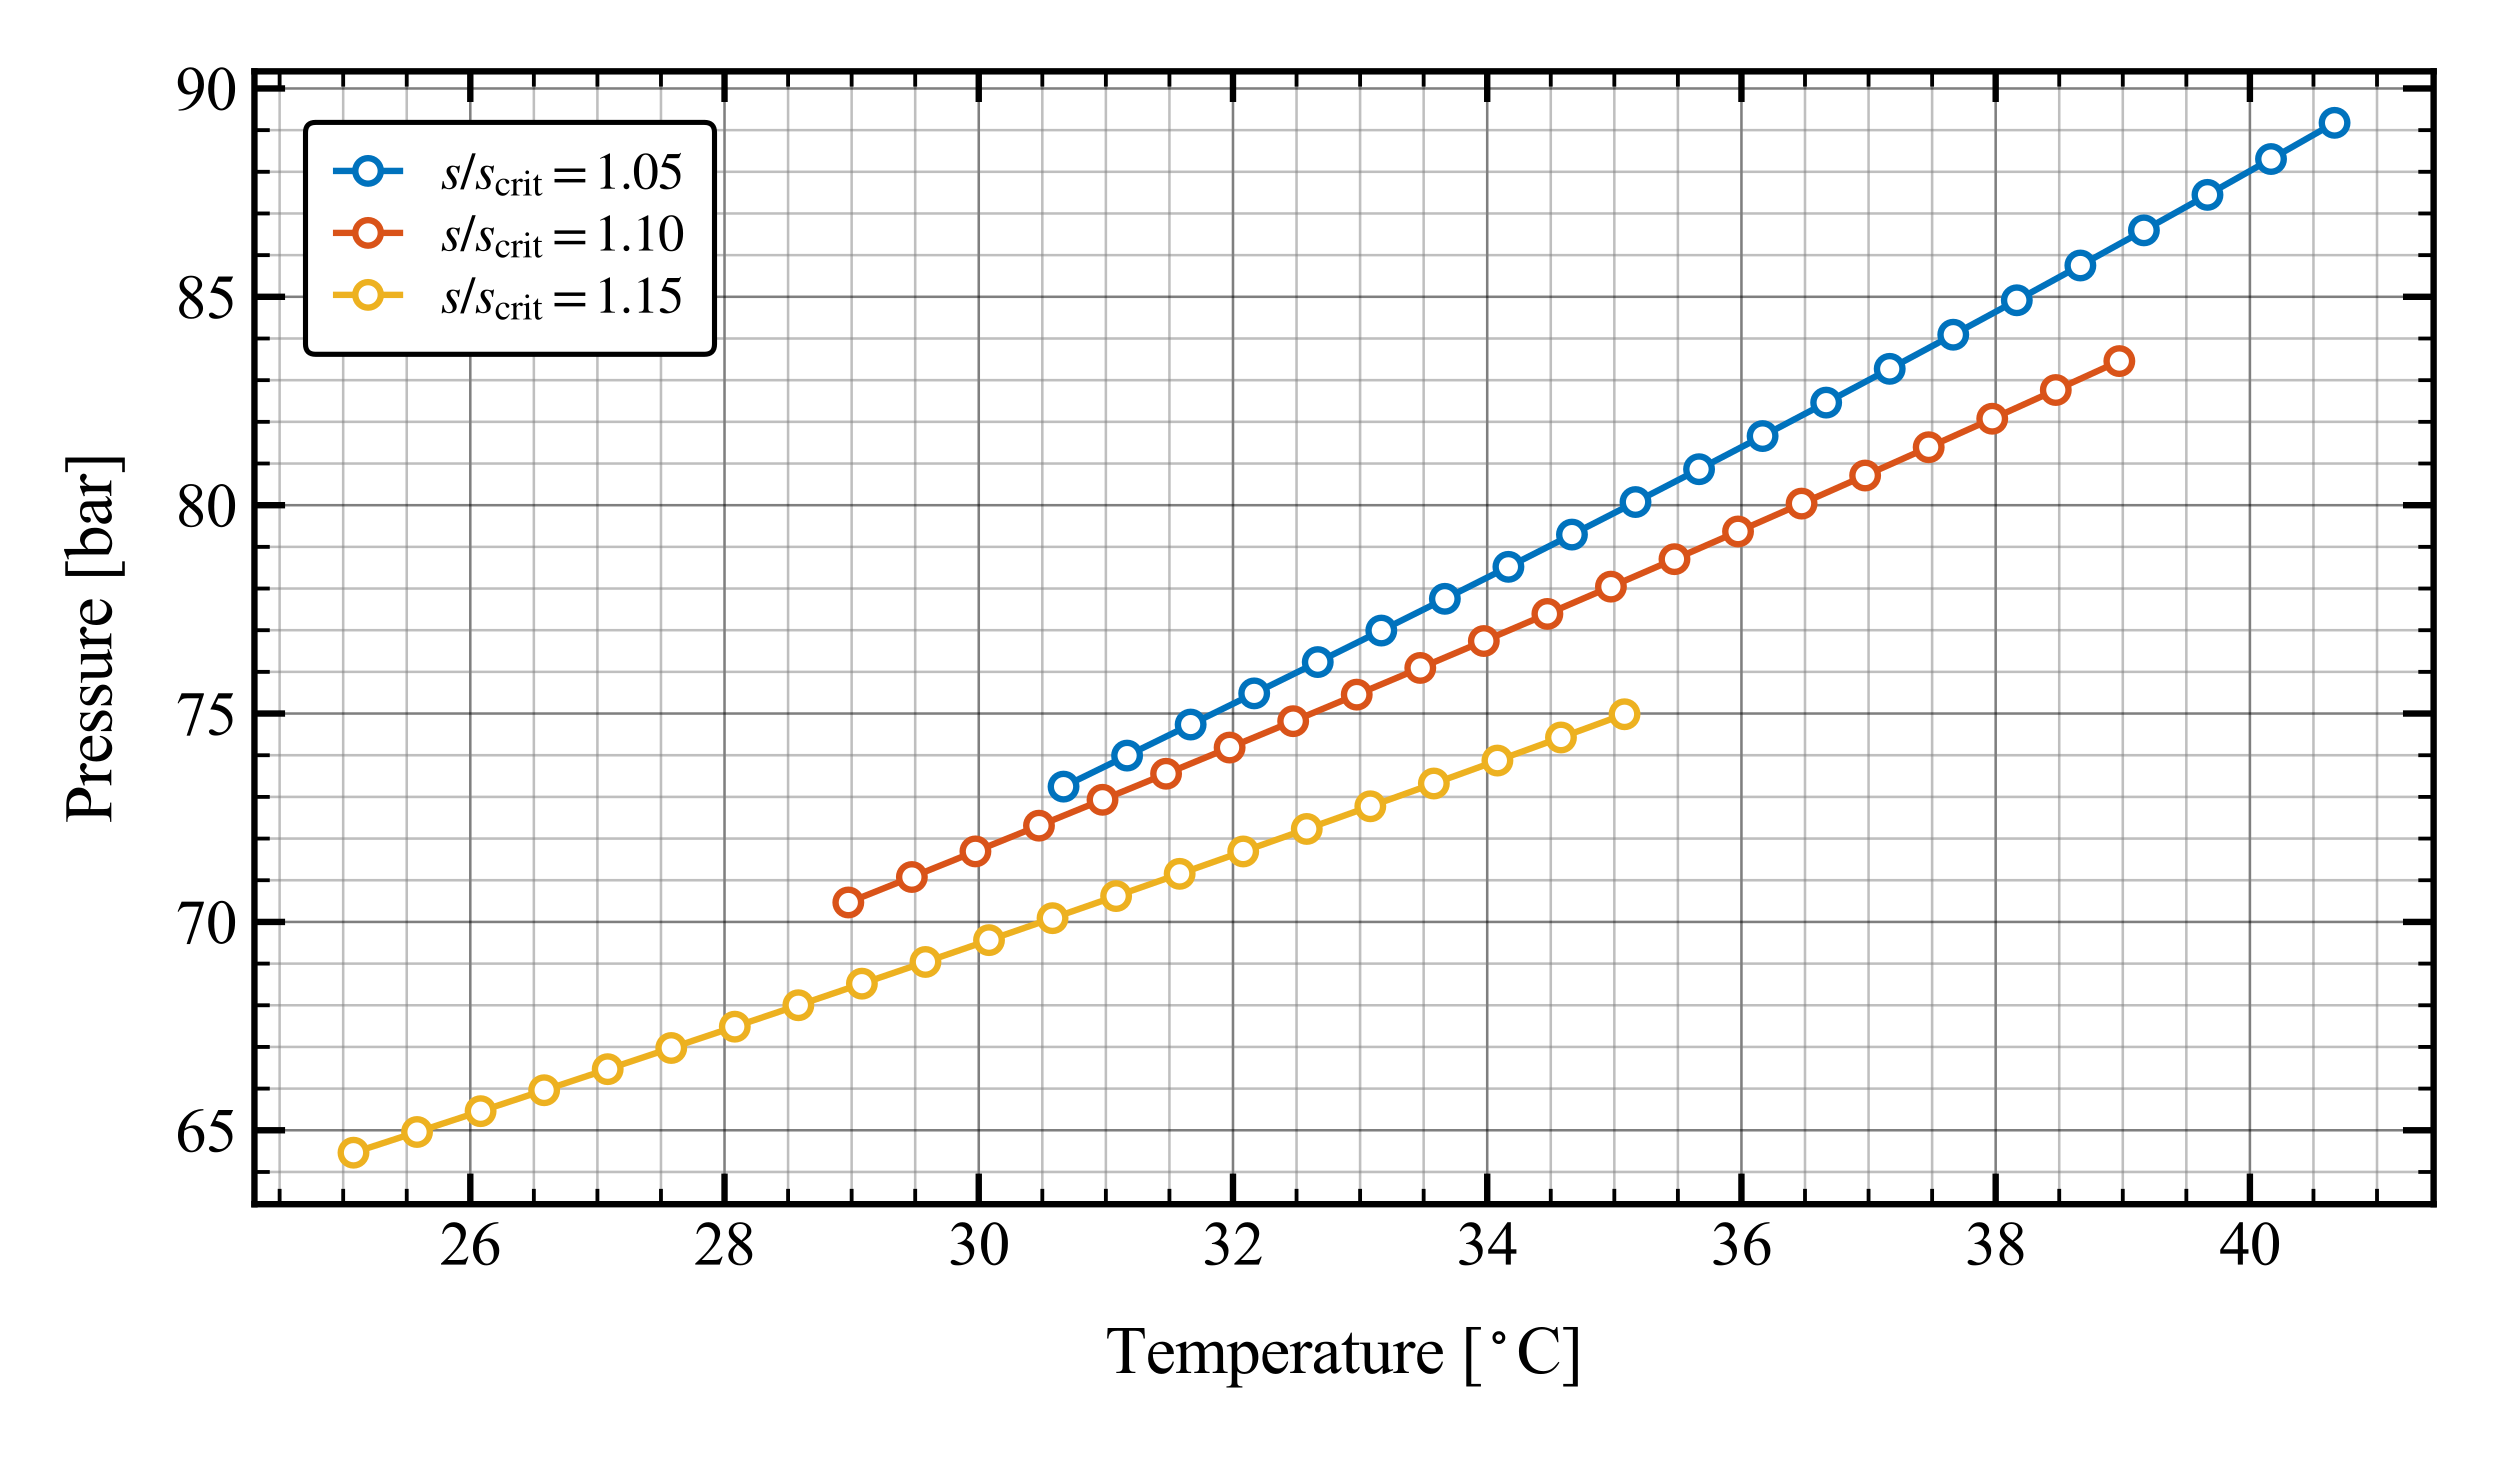 <?xml version="1.0" encoding="utf-8" standalone="no"?>
<!DOCTYPE svg PUBLIC "-//W3C//DTD SVG 1.1//EN"
  "http://www.w3.org/Graphics/SVG/1.1/DTD/svg11.dtd">
<svg xmlns:xlink="http://www.w3.org/1999/xlink" width="489.6pt" height="288pt" viewBox="0 0 489.6 288" xmlns="http://www.w3.org/2000/svg" version="1.1">
 <defs>
  <style type="text/css">*{stroke-linejoin: round; stroke-linecap: butt}</style>
 </defs>
 <g id="figure_1">
  <g id="patch_1">
   <path d="M 0 288 
L 489.6 288 
L 489.6 0 
L 0 0 
z
" style="fill: #ffffff"/>
  </g>
  <g id="axes_1">
   <g id="patch_2">
    <path d="M 49.83 235.83 
L 476.6 235.83 
L 476.6 13.971 
L 49.83 13.971 
z
" style="fill: #ffffff"/>
   </g>
   <g id="matplotlib.axis_1">
    <g id="xtick_1">
     <g id="line2d_1">
      <path d="M 92.103 235.83 
L 92.103 13.971 
" clip-path="url(#p6f6e40302c)" style="fill: none; stroke: #000000; stroke-opacity: 0.5; stroke-width: 0.5; stroke-linecap: square"/>
     </g>
     <g id="line2d_2">
      <defs>
       <path id="mc7d111fe64" d="M 0 0 
L 0 -6 
" style="stroke: #000000; stroke-width: 1.25"/>
      </defs>
      <g>
       <use xlink:href="#mc7d111fe64" x="92.103" y="235.83" style="fill: #ffffff; stroke: #000000; stroke-width: 1.25"/>
      </g>
     </g>
     <g id="line2d_3">
      <defs>
       <path id="m775f49329f" d="M 0 0 
L 0 6 
" style="stroke: #000000; stroke-width: 1.25"/>
      </defs>
      <g>
       <use xlink:href="#m775f49329f" x="92.103" y="13.971" style="fill: #ffffff; stroke: #000000; stroke-width: 1.25"/>
      </g>
     </g>
     <g id="text_1">
      <!-- 26 -->
      <g transform="translate(86.103 247.662) scale(0.12 -0.12)">
       <defs>
        <path id="TimesNewRomanPSMT-32" d="M 2934 816 
L 2638 0 
L 138 0 
L 138 116 
Q 1241 1122 1691 1759 
Q 2141 2397 2141 2925 
Q 2141 3328 1894 3587 
Q 1647 3847 1303 3847 
Q 991 3847 742 3664 
Q 494 3481 375 3128 
L 259 3128 
Q 338 3706 661 4015 
Q 984 4325 1469 4325 
Q 1984 4325 2329 3994 
Q 2675 3663 2675 3213 
Q 2675 2891 2525 2569 
Q 2294 2063 1775 1497 
Q 997 647 803 472 
L 1909 472 
Q 2247 472 2383 497 
Q 2519 522 2628 598 
Q 2738 675 2819 816 
L 2934 816 
z
" transform="scale(0.016)"/>
        <path id="TimesNewRomanPSMT-36" d="M 2869 4325 
L 2869 4209 
Q 2456 4169 2195 4045 
Q 1934 3922 1679 3669 
Q 1425 3416 1258 3105 
Q 1091 2794 978 2366 
Q 1428 2675 1881 2675 
Q 2316 2675 2634 2325 
Q 2953 1975 2953 1425 
Q 2953 894 2631 456 
Q 2244 -75 1606 -75 
Q 1172 -75 869 213 
Q 275 772 275 1663 
Q 275 2231 503 2743 
Q 731 3256 1154 3653 
Q 1578 4050 1965 4187 
Q 2353 4325 2688 4325 
L 2869 4325 
z
M 925 2138 
Q 869 1716 869 1456 
Q 869 1156 980 804 
Q 1091 453 1309 247 
Q 1469 100 1697 100 
Q 1969 100 2183 356 
Q 2397 613 2397 1088 
Q 2397 1622 2184 2012 
Q 1972 2403 1581 2403 
Q 1463 2403 1327 2353 
Q 1191 2303 925 2138 
z
" transform="scale(0.016)"/>
       </defs>
       <use xlink:href="#TimesNewRomanPSMT-32"/>
       <use xlink:href="#TimesNewRomanPSMT-36" x="50"/>
      </g>
     </g>
    </g>
    <g id="xtick_2">
     <g id="line2d_4">
      <path d="M 141.891 235.83 
L 141.891 13.971 
" clip-path="url(#p6f6e40302c)" style="fill: none; stroke: #000000; stroke-opacity: 0.5; stroke-width: 0.5; stroke-linecap: square"/>
     </g>
     <g id="line2d_5">
      <g>
       <use xlink:href="#mc7d111fe64" x="141.891" y="235.83" style="fill: #ffffff; stroke: #000000; stroke-width: 1.25"/>
      </g>
     </g>
     <g id="line2d_6">
      <g>
       <use xlink:href="#m775f49329f" x="141.891" y="13.971" style="fill: #ffffff; stroke: #000000; stroke-width: 1.25"/>
      </g>
     </g>
     <g id="text_2">
      <!-- 28 -->
      <g transform="translate(135.891 247.662) scale(0.12 -0.12)">
       <defs>
        <path id="TimesNewRomanPSMT-38" d="M 1228 2134 
Q 725 2547 579 2797 
Q 434 3047 434 3316 
Q 434 3728 753 4026 
Q 1072 4325 1600 4325 
Q 2113 4325 2425 4047 
Q 2738 3769 2738 3413 
Q 2738 3175 2569 2928 
Q 2400 2681 1866 2347 
Q 2416 1922 2594 1678 
Q 2831 1359 2831 1006 
Q 2831 559 2490 242 
Q 2150 -75 1597 -75 
Q 994 -75 656 303 
Q 388 606 388 966 
Q 388 1247 577 1523 
Q 766 1800 1228 2134 
z
M 1719 2469 
Q 2094 2806 2194 3001 
Q 2294 3197 2294 3444 
Q 2294 3772 2109 3958 
Q 1925 4144 1606 4144 
Q 1288 4144 1088 3959 
Q 888 3775 888 3528 
Q 888 3366 970 3203 
Q 1053 3041 1206 2894 
L 1719 2469 
z
M 1375 2016 
Q 1116 1797 991 1539 
Q 866 1281 866 981 
Q 866 578 1086 336 
Q 1306 94 1647 94 
Q 1984 94 2187 284 
Q 2391 475 2391 747 
Q 2391 972 2272 1150 
Q 2050 1481 1375 2016 
z
" transform="scale(0.016)"/>
       </defs>
       <use xlink:href="#TimesNewRomanPSMT-32"/>
       <use xlink:href="#TimesNewRomanPSMT-38" x="50"/>
      </g>
     </g>
    </g>
    <g id="xtick_3">
     <g id="line2d_7">
      <path d="M 191.679 235.83 
L 191.679 13.971 
" clip-path="url(#p6f6e40302c)" style="fill: none; stroke: #000000; stroke-opacity: 0.5; stroke-width: 0.5; stroke-linecap: square"/>
     </g>
     <g id="line2d_8">
      <g>
       <use xlink:href="#mc7d111fe64" x="191.679" y="235.83" style="fill: #ffffff; stroke: #000000; stroke-width: 1.25"/>
      </g>
     </g>
     <g id="line2d_9">
      <g>
       <use xlink:href="#m775f49329f" x="191.679" y="13.971" style="fill: #ffffff; stroke: #000000; stroke-width: 1.25"/>
      </g>
     </g>
     <g id="text_3">
      <!-- 30 -->
      <g transform="translate(185.679 247.662) scale(0.12 -0.12)">
       <defs>
        <path id="TimesNewRomanPSMT-33" d="M 325 3431 
Q 506 3859 782 4092 
Q 1059 4325 1472 4325 
Q 1981 4325 2253 3994 
Q 2459 3747 2459 3466 
Q 2459 3003 1878 2509 
Q 2269 2356 2469 2072 
Q 2669 1788 2669 1403 
Q 2669 853 2319 450 
Q 1863 -75 997 -75 
Q 569 -75 414 31 
Q 259 138 259 259 
Q 259 350 332 419 
Q 406 488 509 488 
Q 588 488 669 463 
Q 722 447 909 348 
Q 1097 250 1169 231 
Q 1284 197 1416 197 
Q 1734 197 1970 444 
Q 2206 691 2206 1028 
Q 2206 1275 2097 1509 
Q 2016 1684 1919 1775 
Q 1784 1900 1550 2001 
Q 1316 2103 1072 2103 
L 972 2103 
L 972 2197 
Q 1219 2228 1467 2375 
Q 1716 2522 1828 2728 
Q 1941 2934 1941 3181 
Q 1941 3503 1739 3701 
Q 1538 3900 1238 3900 
Q 753 3900 428 3381 
L 325 3431 
z
" transform="scale(0.016)"/>
        <path id="TimesNewRomanPSMT-30" d="M 231 2094 
Q 231 2819 450 3342 
Q 669 3866 1031 4122 
Q 1313 4325 1613 4325 
Q 2100 4325 2488 3828 
Q 2972 3213 2972 2159 
Q 2972 1422 2759 906 
Q 2547 391 2217 158 
Q 1888 -75 1581 -75 
Q 975 -75 572 641 
Q 231 1244 231 2094 
z
M 844 2016 
Q 844 1141 1059 588 
Q 1238 122 1591 122 
Q 1759 122 1940 273 
Q 2122 425 2216 781 
Q 2359 1319 2359 2297 
Q 2359 3022 2209 3506 
Q 2097 3866 1919 4016 
Q 1791 4119 1609 4119 
Q 1397 4119 1231 3928 
Q 1006 3669 925 3112 
Q 844 2556 844 2016 
z
" transform="scale(0.016)"/>
       </defs>
       <use xlink:href="#TimesNewRomanPSMT-33"/>
       <use xlink:href="#TimesNewRomanPSMT-30" x="50"/>
      </g>
     </g>
    </g>
    <g id="xtick_4">
     <g id="line2d_10">
      <path d="M 241.468 235.83 
L 241.468 13.971 
" clip-path="url(#p6f6e40302c)" style="fill: none; stroke: #000000; stroke-opacity: 0.5; stroke-width: 0.5; stroke-linecap: square"/>
     </g>
     <g id="line2d_11">
      <g>
       <use xlink:href="#mc7d111fe64" x="241.468" y="235.83" style="fill: #ffffff; stroke: #000000; stroke-width: 1.25"/>
      </g>
     </g>
     <g id="line2d_12">
      <g>
       <use xlink:href="#m775f49329f" x="241.468" y="13.971" style="fill: #ffffff; stroke: #000000; stroke-width: 1.25"/>
      </g>
     </g>
     <g id="text_4">
      <!-- 32 -->
      <g transform="translate(235.468 247.662) scale(0.12 -0.12)">
       <use xlink:href="#TimesNewRomanPSMT-33"/>
       <use xlink:href="#TimesNewRomanPSMT-32" x="50"/>
      </g>
     </g>
    </g>
    <g id="xtick_5">
     <g id="line2d_13">
      <path d="M 291.256 235.83 
L 291.256 13.971 
" clip-path="url(#p6f6e40302c)" style="fill: none; stroke: #000000; stroke-opacity: 0.5; stroke-width: 0.5; stroke-linecap: square"/>
     </g>
     <g id="line2d_14">
      <g>
       <use xlink:href="#mc7d111fe64" x="291.256" y="235.83" style="fill: #ffffff; stroke: #000000; stroke-width: 1.25"/>
      </g>
     </g>
     <g id="line2d_15">
      <g>
       <use xlink:href="#m775f49329f" x="291.256" y="13.971" style="fill: #ffffff; stroke: #000000; stroke-width: 1.25"/>
      </g>
     </g>
     <g id="text_5">
      <!-- 34 -->
      <g transform="translate(285.256 247.662) scale(0.12 -0.12)">
       <defs>
        <path id="TimesNewRomanPSMT-34" d="M 2978 1563 
L 2978 1119 
L 2409 1119 
L 2409 0 
L 1894 0 
L 1894 1119 
L 100 1119 
L 100 1519 
L 2066 4325 
L 2409 4325 
L 2409 1563 
L 2978 1563 
z
M 1894 1563 
L 1894 3666 
L 406 1563 
L 1894 1563 
z
" transform="scale(0.016)"/>
       </defs>
       <use xlink:href="#TimesNewRomanPSMT-33"/>
       <use xlink:href="#TimesNewRomanPSMT-34" x="50"/>
      </g>
     </g>
    </g>
    <g id="xtick_6">
     <g id="line2d_16">
      <path d="M 341.044 235.83 
L 341.044 13.971 
" clip-path="url(#p6f6e40302c)" style="fill: none; stroke: #000000; stroke-opacity: 0.5; stroke-width: 0.5; stroke-linecap: square"/>
     </g>
     <g id="line2d_17">
      <g>
       <use xlink:href="#mc7d111fe64" x="341.044" y="235.83" style="fill: #ffffff; stroke: #000000; stroke-width: 1.25"/>
      </g>
     </g>
     <g id="line2d_18">
      <g>
       <use xlink:href="#m775f49329f" x="341.044" y="13.971" style="fill: #ffffff; stroke: #000000; stroke-width: 1.25"/>
      </g>
     </g>
     <g id="text_6">
      <!-- 36 -->
      <g transform="translate(335.044 247.662) scale(0.12 -0.12)">
       <use xlink:href="#TimesNewRomanPSMT-33"/>
       <use xlink:href="#TimesNewRomanPSMT-36" x="50"/>
      </g>
     </g>
    </g>
    <g id="xtick_7">
     <g id="line2d_19">
      <path d="M 390.833 235.83 
L 390.833 13.971 
" clip-path="url(#p6f6e40302c)" style="fill: none; stroke: #000000; stroke-opacity: 0.5; stroke-width: 0.5; stroke-linecap: square"/>
     </g>
     <g id="line2d_20">
      <g>
       <use xlink:href="#mc7d111fe64" x="390.833" y="235.83" style="fill: #ffffff; stroke: #000000; stroke-width: 1.25"/>
      </g>
     </g>
     <g id="line2d_21">
      <g>
       <use xlink:href="#m775f49329f" x="390.833" y="13.971" style="fill: #ffffff; stroke: #000000; stroke-width: 1.25"/>
      </g>
     </g>
     <g id="text_7">
      <!-- 38 -->
      <g transform="translate(384.833 247.662) scale(0.12 -0.12)">
       <use xlink:href="#TimesNewRomanPSMT-33"/>
       <use xlink:href="#TimesNewRomanPSMT-38" x="50"/>
      </g>
     </g>
    </g>
    <g id="xtick_8">
     <g id="line2d_22">
      <path d="M 440.621 235.83 
L 440.621 13.971 
" clip-path="url(#p6f6e40302c)" style="fill: none; stroke: #000000; stroke-opacity: 0.5; stroke-width: 0.5; stroke-linecap: square"/>
     </g>
     <g id="line2d_23">
      <g>
       <use xlink:href="#mc7d111fe64" x="440.621" y="235.83" style="fill: #ffffff; stroke: #000000; stroke-width: 1.25"/>
      </g>
     </g>
     <g id="line2d_24">
      <g>
       <use xlink:href="#m775f49329f" x="440.621" y="13.971" style="fill: #ffffff; stroke: #000000; stroke-width: 1.25"/>
      </g>
     </g>
     <g id="text_8">
      <!-- 40 -->
      <g transform="translate(434.621 247.662) scale(0.12 -0.12)">
       <use xlink:href="#TimesNewRomanPSMT-34"/>
       <use xlink:href="#TimesNewRomanPSMT-30" x="50"/>
      </g>
     </g>
    </g>
    <g id="xtick_9">
     <g id="line2d_25">
      <path d="M 54.762 235.83 
L 54.762 13.971 
" clip-path="url(#p6f6e40302c)" style="fill: none; stroke: #808080; stroke-opacity: 0.5; stroke-width: 0.5; stroke-linecap: square"/>
     </g>
     <g id="line2d_26">
      <defs>
       <path id="m745636d47e" d="M 0 0 
L 0 -3 
" style="stroke: #000000; stroke-width: 0.75"/>
      </defs>
      <g>
       <use xlink:href="#m745636d47e" x="54.762" y="235.83" style="fill: #ffffff; stroke: #000000; stroke-width: 0.75"/>
      </g>
     </g>
     <g id="line2d_27">
      <defs>
       <path id="m5abd9ff0c5" d="M 0 0 
L 0 3 
" style="stroke: #000000; stroke-width: 0.75"/>
      </defs>
      <g>
       <use xlink:href="#m5abd9ff0c5" x="54.762" y="13.971" style="fill: #ffffff; stroke: #000000; stroke-width: 0.75"/>
      </g>
     </g>
    </g>
    <g id="xtick_10">
     <g id="line2d_28">
      <path d="M 67.209 235.83 
L 67.209 13.971 
" clip-path="url(#p6f6e40302c)" style="fill: none; stroke: #808080; stroke-opacity: 0.5; stroke-width: 0.5; stroke-linecap: square"/>
     </g>
     <g id="line2d_29">
      <g>
       <use xlink:href="#m745636d47e" x="67.209" y="235.83" style="fill: #ffffff; stroke: #000000; stroke-width: 0.75"/>
      </g>
     </g>
     <g id="line2d_30">
      <g>
       <use xlink:href="#m5abd9ff0c5" x="67.209" y="13.971" style="fill: #ffffff; stroke: #000000; stroke-width: 0.75"/>
      </g>
     </g>
    </g>
    <g id="xtick_11">
     <g id="line2d_31">
      <path d="M 79.656 235.83 
L 79.656 13.971 
" clip-path="url(#p6f6e40302c)" style="fill: none; stroke: #808080; stroke-opacity: 0.5; stroke-width: 0.5; stroke-linecap: square"/>
     </g>
     <g id="line2d_32">
      <g>
       <use xlink:href="#m745636d47e" x="79.656" y="235.83" style="fill: #ffffff; stroke: #000000; stroke-width: 0.75"/>
      </g>
     </g>
     <g id="line2d_33">
      <g>
       <use xlink:href="#m5abd9ff0c5" x="79.656" y="13.971" style="fill: #ffffff; stroke: #000000; stroke-width: 0.75"/>
      </g>
     </g>
    </g>
    <g id="xtick_12">
     <g id="line2d_34">
      <path d="M 104.55 235.83 
L 104.55 13.971 
" clip-path="url(#p6f6e40302c)" style="fill: none; stroke: #808080; stroke-opacity: 0.5; stroke-width: 0.5; stroke-linecap: square"/>
     </g>
     <g id="line2d_35">
      <g>
       <use xlink:href="#m745636d47e" x="104.55" y="235.83" style="fill: #ffffff; stroke: #000000; stroke-width: 0.75"/>
      </g>
     </g>
     <g id="line2d_36">
      <g>
       <use xlink:href="#m5abd9ff0c5" x="104.55" y="13.971" style="fill: #ffffff; stroke: #000000; stroke-width: 0.75"/>
      </g>
     </g>
    </g>
    <g id="xtick_13">
     <g id="line2d_37">
      <path d="M 116.997 235.83 
L 116.997 13.971 
" clip-path="url(#p6f6e40302c)" style="fill: none; stroke: #808080; stroke-opacity: 0.5; stroke-width: 0.5; stroke-linecap: square"/>
     </g>
     <g id="line2d_38">
      <g>
       <use xlink:href="#m745636d47e" x="116.997" y="235.83" style="fill: #ffffff; stroke: #000000; stroke-width: 0.75"/>
      </g>
     </g>
     <g id="line2d_39">
      <g>
       <use xlink:href="#m5abd9ff0c5" x="116.997" y="13.971" style="fill: #ffffff; stroke: #000000; stroke-width: 0.75"/>
      </g>
     </g>
    </g>
    <g id="xtick_14">
     <g id="line2d_40">
      <path d="M 129.444 235.83 
L 129.444 13.971 
" clip-path="url(#p6f6e40302c)" style="fill: none; stroke: #808080; stroke-opacity: 0.5; stroke-width: 0.5; stroke-linecap: square"/>
     </g>
     <g id="line2d_41">
      <g>
       <use xlink:href="#m745636d47e" x="129.444" y="235.83" style="fill: #ffffff; stroke: #000000; stroke-width: 0.75"/>
      </g>
     </g>
     <g id="line2d_42">
      <g>
       <use xlink:href="#m5abd9ff0c5" x="129.444" y="13.971" style="fill: #ffffff; stroke: #000000; stroke-width: 0.75"/>
      </g>
     </g>
    </g>
    <g id="xtick_15">
     <g id="line2d_43">
      <path d="M 154.338 235.83 
L 154.338 13.971 
" clip-path="url(#p6f6e40302c)" style="fill: none; stroke: #808080; stroke-opacity: 0.5; stroke-width: 0.5; stroke-linecap: square"/>
     </g>
     <g id="line2d_44">
      <g>
       <use xlink:href="#m745636d47e" x="154.338" y="235.83" style="fill: #ffffff; stroke: #000000; stroke-width: 0.75"/>
      </g>
     </g>
     <g id="line2d_45">
      <g>
       <use xlink:href="#m5abd9ff0c5" x="154.338" y="13.971" style="fill: #ffffff; stroke: #000000; stroke-width: 0.75"/>
      </g>
     </g>
    </g>
    <g id="xtick_16">
     <g id="line2d_46">
      <path d="M 166.785 235.83 
L 166.785 13.971 
" clip-path="url(#p6f6e40302c)" style="fill: none; stroke: #808080; stroke-opacity: 0.5; stroke-width: 0.5; stroke-linecap: square"/>
     </g>
     <g id="line2d_47">
      <g>
       <use xlink:href="#m745636d47e" x="166.785" y="235.83" style="fill: #ffffff; stroke: #000000; stroke-width: 0.75"/>
      </g>
     </g>
     <g id="line2d_48">
      <g>
       <use xlink:href="#m5abd9ff0c5" x="166.785" y="13.971" style="fill: #ffffff; stroke: #000000; stroke-width: 0.75"/>
      </g>
     </g>
    </g>
    <g id="xtick_17">
     <g id="line2d_49">
      <path d="M 179.232 235.83 
L 179.232 13.971 
" clip-path="url(#p6f6e40302c)" style="fill: none; stroke: #808080; stroke-opacity: 0.5; stroke-width: 0.5; stroke-linecap: square"/>
     </g>
     <g id="line2d_50">
      <g>
       <use xlink:href="#m745636d47e" x="179.232" y="235.83" style="fill: #ffffff; stroke: #000000; stroke-width: 0.75"/>
      </g>
     </g>
     <g id="line2d_51">
      <g>
       <use xlink:href="#m5abd9ff0c5" x="179.232" y="13.971" style="fill: #ffffff; stroke: #000000; stroke-width: 0.75"/>
      </g>
     </g>
    </g>
    <g id="xtick_18">
     <g id="line2d_52">
      <path d="M 204.127 235.83 
L 204.127 13.971 
" clip-path="url(#p6f6e40302c)" style="fill: none; stroke: #808080; stroke-opacity: 0.5; stroke-width: 0.5; stroke-linecap: square"/>
     </g>
     <g id="line2d_53">
      <g>
       <use xlink:href="#m745636d47e" x="204.127" y="235.83" style="fill: #ffffff; stroke: #000000; stroke-width: 0.75"/>
      </g>
     </g>
     <g id="line2d_54">
      <g>
       <use xlink:href="#m5abd9ff0c5" x="204.127" y="13.971" style="fill: #ffffff; stroke: #000000; stroke-width: 0.75"/>
      </g>
     </g>
    </g>
    <g id="xtick_19">
     <g id="line2d_55">
      <path d="M 216.574 235.83 
L 216.574 13.971 
" clip-path="url(#p6f6e40302c)" style="fill: none; stroke: #808080; stroke-opacity: 0.5; stroke-width: 0.5; stroke-linecap: square"/>
     </g>
     <g id="line2d_56">
      <g>
       <use xlink:href="#m745636d47e" x="216.574" y="235.83" style="fill: #ffffff; stroke: #000000; stroke-width: 0.75"/>
      </g>
     </g>
     <g id="line2d_57">
      <g>
       <use xlink:href="#m5abd9ff0c5" x="216.574" y="13.971" style="fill: #ffffff; stroke: #000000; stroke-width: 0.75"/>
      </g>
     </g>
    </g>
    <g id="xtick_20">
     <g id="line2d_58">
      <path d="M 229.021 235.83 
L 229.021 13.971 
" clip-path="url(#p6f6e40302c)" style="fill: none; stroke: #808080; stroke-opacity: 0.5; stroke-width: 0.5; stroke-linecap: square"/>
     </g>
     <g id="line2d_59">
      <g>
       <use xlink:href="#m745636d47e" x="229.021" y="235.83" style="fill: #ffffff; stroke: #000000; stroke-width: 0.75"/>
      </g>
     </g>
     <g id="line2d_60">
      <g>
       <use xlink:href="#m5abd9ff0c5" x="229.021" y="13.971" style="fill: #ffffff; stroke: #000000; stroke-width: 0.75"/>
      </g>
     </g>
    </g>
    <g id="xtick_21">
     <g id="line2d_61">
      <path d="M 253.915 235.83 
L 253.915 13.971 
" clip-path="url(#p6f6e40302c)" style="fill: none; stroke: #808080; stroke-opacity: 0.5; stroke-width: 0.5; stroke-linecap: square"/>
     </g>
     <g id="line2d_62">
      <g>
       <use xlink:href="#m745636d47e" x="253.915" y="235.83" style="fill: #ffffff; stroke: #000000; stroke-width: 0.75"/>
      </g>
     </g>
     <g id="line2d_63">
      <g>
       <use xlink:href="#m5abd9ff0c5" x="253.915" y="13.971" style="fill: #ffffff; stroke: #000000; stroke-width: 0.75"/>
      </g>
     </g>
    </g>
    <g id="xtick_22">
     <g id="line2d_64">
      <path d="M 266.362 235.83 
L 266.362 13.971 
" clip-path="url(#p6f6e40302c)" style="fill: none; stroke: #808080; stroke-opacity: 0.5; stroke-width: 0.5; stroke-linecap: square"/>
     </g>
     <g id="line2d_65">
      <g>
       <use xlink:href="#m745636d47e" x="266.362" y="235.83" style="fill: #ffffff; stroke: #000000; stroke-width: 0.75"/>
      </g>
     </g>
     <g id="line2d_66">
      <g>
       <use xlink:href="#m5abd9ff0c5" x="266.362" y="13.971" style="fill: #ffffff; stroke: #000000; stroke-width: 0.75"/>
      </g>
     </g>
    </g>
    <g id="xtick_23">
     <g id="line2d_67">
      <path d="M 278.809 235.83 
L 278.809 13.971 
" clip-path="url(#p6f6e40302c)" style="fill: none; stroke: #808080; stroke-opacity: 0.5; stroke-width: 0.5; stroke-linecap: square"/>
     </g>
     <g id="line2d_68">
      <g>
       <use xlink:href="#m745636d47e" x="278.809" y="235.83" style="fill: #ffffff; stroke: #000000; stroke-width: 0.75"/>
      </g>
     </g>
     <g id="line2d_69">
      <g>
       <use xlink:href="#m5abd9ff0c5" x="278.809" y="13.971" style="fill: #ffffff; stroke: #000000; stroke-width: 0.75"/>
      </g>
     </g>
    </g>
    <g id="xtick_24">
     <g id="line2d_70">
      <path d="M 303.703 235.83 
L 303.703 13.971 
" clip-path="url(#p6f6e40302c)" style="fill: none; stroke: #808080; stroke-opacity: 0.5; stroke-width: 0.5; stroke-linecap: square"/>
     </g>
     <g id="line2d_71">
      <g>
       <use xlink:href="#m745636d47e" x="303.703" y="235.83" style="fill: #ffffff; stroke: #000000; stroke-width: 0.75"/>
      </g>
     </g>
     <g id="line2d_72">
      <g>
       <use xlink:href="#m5abd9ff0c5" x="303.703" y="13.971" style="fill: #ffffff; stroke: #000000; stroke-width: 0.75"/>
      </g>
     </g>
    </g>
    <g id="xtick_25">
     <g id="line2d_73">
      <path d="M 316.15 235.83 
L 316.15 13.971 
" clip-path="url(#p6f6e40302c)" style="fill: none; stroke: #808080; stroke-opacity: 0.5; stroke-width: 0.5; stroke-linecap: square"/>
     </g>
     <g id="line2d_74">
      <g>
       <use xlink:href="#m745636d47e" x="316.15" y="235.83" style="fill: #ffffff; stroke: #000000; stroke-width: 0.75"/>
      </g>
     </g>
     <g id="line2d_75">
      <g>
       <use xlink:href="#m5abd9ff0c5" x="316.15" y="13.971" style="fill: #ffffff; stroke: #000000; stroke-width: 0.75"/>
      </g>
     </g>
    </g>
    <g id="xtick_26">
     <g id="line2d_76">
      <path d="M 328.597 235.83 
L 328.597 13.971 
" clip-path="url(#p6f6e40302c)" style="fill: none; stroke: #808080; stroke-opacity: 0.5; stroke-width: 0.5; stroke-linecap: square"/>
     </g>
     <g id="line2d_77">
      <g>
       <use xlink:href="#m745636d47e" x="328.597" y="235.83" style="fill: #ffffff; stroke: #000000; stroke-width: 0.75"/>
      </g>
     </g>
     <g id="line2d_78">
      <g>
       <use xlink:href="#m5abd9ff0c5" x="328.597" y="13.971" style="fill: #ffffff; stroke: #000000; stroke-width: 0.75"/>
      </g>
     </g>
    </g>
    <g id="xtick_27">
     <g id="line2d_79">
      <path d="M 353.491 235.83 
L 353.491 13.971 
" clip-path="url(#p6f6e40302c)" style="fill: none; stroke: #808080; stroke-opacity: 0.5; stroke-width: 0.5; stroke-linecap: square"/>
     </g>
     <g id="line2d_80">
      <g>
       <use xlink:href="#m745636d47e" x="353.491" y="235.83" style="fill: #ffffff; stroke: #000000; stroke-width: 0.75"/>
      </g>
     </g>
     <g id="line2d_81">
      <g>
       <use xlink:href="#m5abd9ff0c5" x="353.491" y="13.971" style="fill: #ffffff; stroke: #000000; stroke-width: 0.75"/>
      </g>
     </g>
    </g>
    <g id="xtick_28">
     <g id="line2d_82">
      <path d="M 365.939 235.83 
L 365.939 13.971 
" clip-path="url(#p6f6e40302c)" style="fill: none; stroke: #808080; stroke-opacity: 0.5; stroke-width: 0.5; stroke-linecap: square"/>
     </g>
     <g id="line2d_83">
      <g>
       <use xlink:href="#m745636d47e" x="365.939" y="235.83" style="fill: #ffffff; stroke: #000000; stroke-width: 0.75"/>
      </g>
     </g>
     <g id="line2d_84">
      <g>
       <use xlink:href="#m5abd9ff0c5" x="365.939" y="13.971" style="fill: #ffffff; stroke: #000000; stroke-width: 0.75"/>
      </g>
     </g>
    </g>
    <g id="xtick_29">
     <g id="line2d_85">
      <path d="M 378.386 235.83 
L 378.386 13.971 
" clip-path="url(#p6f6e40302c)" style="fill: none; stroke: #808080; stroke-opacity: 0.5; stroke-width: 0.5; stroke-linecap: square"/>
     </g>
     <g id="line2d_86">
      <g>
       <use xlink:href="#m745636d47e" x="378.386" y="235.83" style="fill: #ffffff; stroke: #000000; stroke-width: 0.75"/>
      </g>
     </g>
     <g id="line2d_87">
      <g>
       <use xlink:href="#m5abd9ff0c5" x="378.386" y="13.971" style="fill: #ffffff; stroke: #000000; stroke-width: 0.75"/>
      </g>
     </g>
    </g>
    <g id="xtick_30">
     <g id="line2d_88">
      <path d="M 403.28 235.83 
L 403.28 13.971 
" clip-path="url(#p6f6e40302c)" style="fill: none; stroke: #808080; stroke-opacity: 0.5; stroke-width: 0.5; stroke-linecap: square"/>
     </g>
     <g id="line2d_89">
      <g>
       <use xlink:href="#m745636d47e" x="403.28" y="235.83" style="fill: #ffffff; stroke: #000000; stroke-width: 0.75"/>
      </g>
     </g>
     <g id="line2d_90">
      <g>
       <use xlink:href="#m5abd9ff0c5" x="403.28" y="13.971" style="fill: #ffffff; stroke: #000000; stroke-width: 0.75"/>
      </g>
     </g>
    </g>
    <g id="xtick_31">
     <g id="line2d_91">
      <path d="M 415.727 235.83 
L 415.727 13.971 
" clip-path="url(#p6f6e40302c)" style="fill: none; stroke: #808080; stroke-opacity: 0.5; stroke-width: 0.5; stroke-linecap: square"/>
     </g>
     <g id="line2d_92">
      <g>
       <use xlink:href="#m745636d47e" x="415.727" y="235.83" style="fill: #ffffff; stroke: #000000; stroke-width: 0.75"/>
      </g>
     </g>
     <g id="line2d_93">
      <g>
       <use xlink:href="#m5abd9ff0c5" x="415.727" y="13.971" style="fill: #ffffff; stroke: #000000; stroke-width: 0.75"/>
      </g>
     </g>
    </g>
    <g id="xtick_32">
     <g id="line2d_94">
      <path d="M 428.174 235.83 
L 428.174 13.971 
" clip-path="url(#p6f6e40302c)" style="fill: none; stroke: #808080; stroke-opacity: 0.5; stroke-width: 0.5; stroke-linecap: square"/>
     </g>
     <g id="line2d_95">
      <g>
       <use xlink:href="#m745636d47e" x="428.174" y="235.83" style="fill: #ffffff; stroke: #000000; stroke-width: 0.75"/>
      </g>
     </g>
     <g id="line2d_96">
      <g>
       <use xlink:href="#m5abd9ff0c5" x="428.174" y="13.971" style="fill: #ffffff; stroke: #000000; stroke-width: 0.75"/>
      </g>
     </g>
    </g>
    <g id="xtick_33">
     <g id="line2d_97">
      <path d="M 453.068 235.83 
L 453.068 13.971 
" clip-path="url(#p6f6e40302c)" style="fill: none; stroke: #808080; stroke-opacity: 0.5; stroke-width: 0.5; stroke-linecap: square"/>
     </g>
     <g id="line2d_98">
      <g>
       <use xlink:href="#m745636d47e" x="453.068" y="235.83" style="fill: #ffffff; stroke: #000000; stroke-width: 0.75"/>
      </g>
     </g>
     <g id="line2d_99">
      <g>
       <use xlink:href="#m5abd9ff0c5" x="453.068" y="13.971" style="fill: #ffffff; stroke: #000000; stroke-width: 0.75"/>
      </g>
     </g>
    </g>
    <g id="xtick_34">
     <g id="line2d_100">
      <path d="M 465.515 235.83 
L 465.515 13.971 
" clip-path="url(#p6f6e40302c)" style="fill: none; stroke: #808080; stroke-opacity: 0.5; stroke-width: 0.5; stroke-linecap: square"/>
     </g>
     <g id="line2d_101">
      <g>
       <use xlink:href="#m745636d47e" x="465.515" y="235.83" style="fill: #ffffff; stroke: #000000; stroke-width: 0.75"/>
      </g>
     </g>
     <g id="line2d_102">
      <g>
       <use xlink:href="#m5abd9ff0c5" x="465.515" y="13.971" style="fill: #ffffff; stroke: #000000; stroke-width: 0.75"/>
      </g>
     </g>
    </g>
    <g id="text_9">
     <!-- Temperature [$^\circ$C] -->
     <g transform="translate(216.415 268.927) scale(0.13 -0.13)">
      <defs>
       <path id="TimesNewRomanPSMT-54" d="M 3703 4238 
L 3750 3244 
L 3631 3244 
Q 3597 3506 3538 3619 
Q 3441 3800 3280 3886 
Q 3119 3972 2856 3972 
L 2259 3972 
L 2259 734 
Q 2259 344 2344 247 
Q 2463 116 2709 116 
L 2856 116 
L 2856 0 
L 1059 0 
L 1059 116 
L 1209 116 
Q 1478 116 1591 278 
Q 1659 378 1659 734 
L 1659 3972 
L 1150 3972 
Q 853 3972 728 3928 
Q 566 3869 450 3700 
Q 334 3531 313 3244 
L 194 3244 
L 244 4238 
L 3703 4238 
z
" transform="scale(0.016)"/>
       <path id="TimesNewRomanPSMT-65" d="M 681 1784 
Q 678 1147 991 784 
Q 1303 422 1725 422 
Q 2006 422 2214 576 
Q 2422 731 2563 1106 
L 2659 1044 
Q 2594 616 2278 264 
Q 1963 -88 1488 -88 
Q 972 -88 605 314 
Q 238 716 238 1394 
Q 238 2128 614 2539 
Q 991 2950 1559 2950 
Q 2041 2950 2350 2633 
Q 2659 2316 2659 1784 
L 681 1784 
z
M 681 1966 
L 2006 1966 
Q 1991 2241 1941 2353 
Q 1863 2528 1708 2628 
Q 1553 2728 1384 2728 
Q 1125 2728 920 2526 
Q 716 2325 681 1966 
z
" transform="scale(0.016)"/>
       <path id="TimesNewRomanPSMT-6d" d="M 1050 2338 
Q 1363 2650 1419 2697 
Q 1559 2816 1721 2881 
Q 1884 2947 2044 2947 
Q 2313 2947 2506 2790 
Q 2700 2634 2766 2338 
Q 3088 2713 3309 2830 
Q 3531 2947 3766 2947 
Q 3994 2947 4170 2830 
Q 4347 2713 4450 2447 
Q 4519 2266 4519 1878 
L 4519 647 
Q 4519 378 4559 278 
Q 4591 209 4675 161 
Q 4759 113 4950 113 
L 4950 0 
L 3538 0 
L 3538 113 
L 3597 113 
Q 3781 113 3884 184 
Q 3956 234 3988 344 
Q 4000 397 4000 647 
L 4000 1878 
Q 4000 2228 3916 2372 
Q 3794 2572 3525 2572 
Q 3359 2572 3192 2489 
Q 3025 2406 2788 2181 
L 2781 2147 
L 2788 2013 
L 2788 647 
Q 2788 353 2820 281 
Q 2853 209 2943 161 
Q 3034 113 3253 113 
L 3253 0 
L 1806 0 
L 1806 113 
Q 2044 113 2133 169 
Q 2222 225 2256 338 
Q 2272 391 2272 647 
L 2272 1878 
Q 2272 2228 2169 2381 
Q 2031 2581 1784 2581 
Q 1616 2581 1450 2491 
Q 1191 2353 1050 2181 
L 1050 647 
Q 1050 366 1089 281 
Q 1128 197 1204 155 
Q 1281 113 1516 113 
L 1516 0 
L 100 0 
L 100 113 
Q 297 113 375 155 
Q 453 197 493 289 
Q 534 381 534 647 
L 534 1741 
Q 534 2213 506 2350 
Q 484 2453 437 2492 
Q 391 2531 309 2531 
Q 222 2531 100 2484 
L 53 2597 
L 916 2947 
L 1050 2947 
L 1050 2338 
z
" transform="scale(0.016)"/>
       <path id="TimesNewRomanPSMT-70" d="M -6 2578 
L 875 2934 
L 994 2934 
L 994 2266 
Q 1216 2644 1439 2795 
Q 1663 2947 1909 2947 
Q 2341 2947 2628 2609 
Q 2981 2197 2981 1534 
Q 2981 794 2556 309 
Q 2206 -88 1675 -88 
Q 1444 -88 1275 -22 
Q 1150 25 994 166 
L 994 -706 
Q 994 -1000 1030 -1079 
Q 1066 -1159 1155 -1206 
Q 1244 -1253 1478 -1253 
L 1478 -1369 
L -22 -1369 
L -22 -1253 
L 56 -1253 
Q 228 -1256 350 -1188 
Q 409 -1153 442 -1076 
Q 475 -1000 475 -688 
L 475 2019 
Q 475 2297 450 2372 
Q 425 2447 370 2484 
Q 316 2522 222 2522 
Q 147 2522 31 2478 
L -6 2578 
z
M 994 2081 
L 994 1013 
Q 994 666 1022 556 
Q 1066 375 1236 237 
Q 1406 100 1666 100 
Q 1978 100 2172 344 
Q 2425 663 2425 1241 
Q 2425 1897 2138 2250 
Q 1938 2494 1663 2494 
Q 1513 2494 1366 2419 
Q 1253 2363 994 2081 
z
" transform="scale(0.016)"/>
       <path id="TimesNewRomanPSMT-72" d="M 1038 2947 
L 1038 2303 
Q 1397 2947 1775 2947 
Q 1947 2947 2059 2842 
Q 2172 2738 2172 2600 
Q 2172 2478 2090 2393 
Q 2009 2309 1897 2309 
Q 1788 2309 1652 2417 
Q 1516 2525 1450 2525 
Q 1394 2525 1328 2463 
Q 1188 2334 1038 2041 
L 1038 669 
Q 1038 431 1097 309 
Q 1138 225 1241 169 
Q 1344 113 1538 113 
L 1538 0 
L 72 0 
L 72 113 
Q 291 113 397 181 
Q 475 231 506 341 
Q 522 394 522 644 
L 522 1753 
Q 522 2253 501 2348 
Q 481 2444 426 2487 
Q 372 2531 291 2531 
Q 194 2531 72 2484 
L 41 2597 
L 906 2947 
L 1038 2947 
z
" transform="scale(0.016)"/>
       <path id="TimesNewRomanPSMT-61" d="M 1822 413 
Q 1381 72 1269 19 
Q 1100 -59 909 -59 
Q 613 -59 420 144 
Q 228 347 228 678 
Q 228 888 322 1041 
Q 450 1253 767 1440 
Q 1084 1628 1822 1897 
L 1822 2009 
Q 1822 2438 1686 2597 
Q 1550 2756 1291 2756 
Q 1094 2756 978 2650 
Q 859 2544 859 2406 
L 866 2225 
Q 866 2081 792 2003 
Q 719 1925 600 1925 
Q 484 1925 411 2006 
Q 338 2088 338 2228 
Q 338 2497 613 2722 
Q 888 2947 1384 2947 
Q 1766 2947 2009 2819 
Q 2194 2722 2281 2516 
Q 2338 2381 2338 1966 
L 2338 994 
Q 2338 584 2353 492 
Q 2369 400 2405 369 
Q 2441 338 2488 338 
Q 2538 338 2575 359 
Q 2641 400 2828 588 
L 2828 413 
Q 2478 -56 2159 -56 
Q 2006 -56 1915 50 
Q 1825 156 1822 413 
z
M 1822 616 
L 1822 1706 
Q 1350 1519 1213 1441 
Q 966 1303 859 1153 
Q 753 1003 753 825 
Q 753 600 887 451 
Q 1022 303 1197 303 
Q 1434 303 1822 616 
z
" transform="scale(0.016)"/>
       <path id="TimesNewRomanPSMT-74" d="M 1031 3803 
L 1031 2863 
L 1700 2863 
L 1700 2644 
L 1031 2644 
L 1031 788 
Q 1031 509 1111 412 
Q 1191 316 1316 316 
Q 1419 316 1516 380 
Q 1613 444 1666 569 
L 1788 569 
Q 1678 263 1478 108 
Q 1278 -47 1066 -47 
Q 922 -47 784 33 
Q 647 113 581 261 
Q 516 409 516 719 
L 516 2644 
L 63 2644 
L 63 2747 
Q 234 2816 414 2980 
Q 594 3144 734 3369 
Q 806 3488 934 3803 
L 1031 3803 
z
" transform="scale(0.016)"/>
       <path id="TimesNewRomanPSMT-75" d="M 2709 2863 
L 2709 1128 
Q 2709 631 2732 520 
Q 2756 409 2807 365 
Q 2859 322 2928 322 
Q 3025 322 3147 375 
L 3191 266 
L 2334 -88 
L 2194 -88 
L 2194 519 
Q 1825 119 1631 15 
Q 1438 -88 1222 -88 
Q 981 -88 804 51 
Q 628 191 559 409 
Q 491 628 491 1028 
L 491 2306 
Q 491 2509 447 2587 
Q 403 2666 317 2708 
Q 231 2750 6 2747 
L 6 2863 
L 1009 2863 
L 1009 947 
Q 1009 547 1148 422 
Q 1288 297 1484 297 
Q 1619 297 1789 381 
Q 1959 466 2194 703 
L 2194 2325 
Q 2194 2569 2105 2655 
Q 2016 2741 1734 2747 
L 1734 2863 
L 2709 2863 
z
" transform="scale(0.016)"/>
       <path id="TimesNewRomanPSMT-20" transform="scale(0.016)"/>
       <path id="TimesNewRomanPSMT-5b" d="M 1900 -1269 
L 525 -1269 
L 525 4334 
L 1900 4334 
L 1900 4088 
L 994 4088 
L 994 -1025 
L 1900 -1025 
L 1900 -1269 
z
" transform="scale(0.016)"/>
       <path id="STIXGeneral-Regular-2218" d="M 1734 2224 
Q 1984 1971 1984 1612 
Q 1984 1254 1731 1001 
Q 1478 749 1120 749 
Q 755 749 505 1001 
Q 256 1254 256 1626 
Q 256 1984 509 2230 
Q 762 2477 1133 2477 
Q 1485 2477 1734 2224 
z
M 1434 1299 
Q 1562 1427 1562 1612 
Q 1562 1798 1434 1926 
Q 1306 2054 1133 2054 
Q 934 2054 806 1929 
Q 678 1805 678 1626 
Q 678 1427 803 1299 
Q 928 1171 1120 1171 
Q 1306 1171 1434 1299 
z
" transform="scale(0.016)"/>
       <path id="TimesNewRomanPSMT-43" d="M 3853 4334 
L 3950 2894 
L 3853 2894 
Q 3659 3541 3300 3825 
Q 2941 4109 2438 4109 
Q 2016 4109 1675 3895 
Q 1334 3681 1139 3212 
Q 944 2744 944 2047 
Q 944 1472 1128 1050 
Q 1313 628 1683 403 
Q 2053 178 2528 178 
Q 2941 178 3256 354 
Q 3572 531 3950 1056 
L 4047 994 
Q 3728 428 3303 165 
Q 2878 -97 2294 -97 
Q 1241 -97 663 684 
Q 231 1266 231 2053 
Q 231 2688 515 3219 
Q 800 3750 1298 4042 
Q 1797 4334 2388 4334 
Q 2847 4334 3294 4109 
Q 3425 4041 3481 4041 
Q 3566 4041 3628 4100 
Q 3709 4184 3744 4334 
L 3853 4334 
z
" transform="scale(0.016)"/>
       <path id="TimesNewRomanPSMT-5d" d="M 234 4334 
L 1609 4334 
L 1609 -1272 
L 234 -1272 
L 234 -1025 
L 1141 -1025 
L 1141 4088 
L 234 4088 
L 234 4334 
z
" transform="scale(0.016)"/>
      </defs>
      <use xlink:href="#TimesNewRomanPSMT-54" transform="translate(0 0.281)"/>
      <use xlink:href="#TimesNewRomanPSMT-65" transform="translate(61.084 0.281)"/>
      <use xlink:href="#TimesNewRomanPSMT-6d" transform="translate(105.469 0.281)"/>
      <use xlink:href="#TimesNewRomanPSMT-70" transform="translate(183.252 0.281)"/>
      <use xlink:href="#TimesNewRomanPSMT-65" transform="translate(233.252 0.281)"/>
      <use xlink:href="#TimesNewRomanPSMT-72" transform="translate(277.637 0.281)"/>
      <use xlink:href="#TimesNewRomanPSMT-61" transform="translate(310.938 0.281)"/>
      <use xlink:href="#TimesNewRomanPSMT-74" transform="translate(355.322 0.281)"/>
      <use xlink:href="#TimesNewRomanPSMT-75" transform="translate(383.105 0.281)"/>
      <use xlink:href="#TimesNewRomanPSMT-72" transform="translate(433.105 0.281)"/>
      <use xlink:href="#TimesNewRomanPSMT-65" transform="translate(466.406 0.281)"/>
      <use xlink:href="#TimesNewRomanPSMT-20" transform="translate(510.791 0.281)"/>
      <use xlink:href="#TimesNewRomanPSMT-5b" transform="translate(535.791 0.281)"/>
      <use xlink:href="#STIXGeneral-Regular-2218" transform="translate(580.743 35.556) scale(0.7)"/>
      <use xlink:href="#TimesNewRomanPSMT-43" transform="translate(619.76 0.281)"/>
      <use xlink:href="#TimesNewRomanPSMT-5d" transform="translate(686.46 0.281)"/>
     </g>
    </g>
   </g>
   <g id="matplotlib.axis_2">
    <g id="ytick_1">
     <g id="line2d_103">
      <path d="M 49.83 221.355 
L 476.6 221.355 
" clip-path="url(#p6f6e40302c)" style="fill: none; stroke: #000000; stroke-opacity: 0.5; stroke-width: 0.5; stroke-linecap: square"/>
     </g>
     <g id="line2d_104">
      <defs>
       <path id="m41bdb4db97" d="M 0 0 
L 6 0 
" style="stroke: #000000; stroke-width: 1.25"/>
      </defs>
      <g>
       <use xlink:href="#m41bdb4db97" x="49.83" y="221.355" style="fill: #ffffff; stroke: #000000; stroke-width: 1.25"/>
      </g>
     </g>
     <g id="line2d_105">
      <defs>
       <path id="m92be552306" d="M 0 0 
L -6 0 
" style="stroke: #000000; stroke-width: 1.25"/>
      </defs>
      <g>
       <use xlink:href="#m92be552306" x="476.6" y="221.355" style="fill: #ffffff; stroke: #000000; stroke-width: 1.25"/>
      </g>
     </g>
     <g id="text_10">
      <!-- 65 -->
      <g transform="translate(34.33 225.522) scale(0.12 -0.12)">
       <defs>
        <path id="TimesNewRomanPSMT-35" d="M 2778 4238 
L 2534 3706 
L 1259 3706 
L 981 3138 
Q 1809 3016 2294 2522 
Q 2709 2097 2709 1522 
Q 2709 1188 2573 903 
Q 2438 619 2231 419 
Q 2025 219 1772 97 
Q 1413 -75 1034 -75 
Q 653 -75 479 54 
Q 306 184 306 341 
Q 306 428 378 495 
Q 450 563 559 563 
Q 641 563 702 538 
Q 763 513 909 409 
Q 1144 247 1384 247 
Q 1750 247 2026 523 
Q 2303 800 2303 1197 
Q 2303 1581 2056 1914 
Q 1809 2247 1375 2428 
Q 1034 2569 447 2591 
L 1259 4238 
L 2778 4238 
z
" transform="scale(0.016)"/>
       </defs>
       <use xlink:href="#TimesNewRomanPSMT-36"/>
       <use xlink:href="#TimesNewRomanPSMT-35" x="50"/>
      </g>
     </g>
    </g>
    <g id="ytick_2">
     <g id="line2d_106">
      <path d="M 49.83 180.549 
L 476.6 180.549 
" clip-path="url(#p6f6e40302c)" style="fill: none; stroke: #000000; stroke-opacity: 0.5; stroke-width: 0.5; stroke-linecap: square"/>
     </g>
     <g id="line2d_107">
      <g>
       <use xlink:href="#m41bdb4db97" x="49.83" y="180.549" style="fill: #ffffff; stroke: #000000; stroke-width: 1.25"/>
      </g>
     </g>
     <g id="line2d_108">
      <g>
       <use xlink:href="#m92be552306" x="476.6" y="180.549" style="fill: #ffffff; stroke: #000000; stroke-width: 1.25"/>
      </g>
     </g>
     <g id="text_11">
      <!-- 70 -->
      <g transform="translate(34.33 184.715) scale(0.12 -0.12)">
       <defs>
        <path id="TimesNewRomanPSMT-37" d="M 644 4238 
L 2916 4238 
L 2916 4119 
L 1503 -88 
L 1153 -88 
L 2419 3728 
L 1253 3728 
Q 900 3728 750 3644 
Q 488 3500 328 3200 
L 238 3234 
L 644 4238 
z
" transform="scale(0.016)"/>
       </defs>
       <use xlink:href="#TimesNewRomanPSMT-37"/>
       <use xlink:href="#TimesNewRomanPSMT-30" x="50"/>
      </g>
     </g>
    </g>
    <g id="ytick_3">
     <g id="line2d_109">
      <path d="M 49.83 139.742 
L 476.6 139.742 
" clip-path="url(#p6f6e40302c)" style="fill: none; stroke: #000000; stroke-opacity: 0.5; stroke-width: 0.5; stroke-linecap: square"/>
     </g>
     <g id="line2d_110">
      <g>
       <use xlink:href="#m41bdb4db97" x="49.83" y="139.742" style="fill: #ffffff; stroke: #000000; stroke-width: 1.25"/>
      </g>
     </g>
     <g id="line2d_111">
      <g>
       <use xlink:href="#m92be552306" x="476.6" y="139.742" style="fill: #ffffff; stroke: #000000; stroke-width: 1.25"/>
      </g>
     </g>
     <g id="text_12">
      <!-- 75 -->
      <g transform="translate(34.33 143.908) scale(0.12 -0.12)">
       <use xlink:href="#TimesNewRomanPSMT-37"/>
       <use xlink:href="#TimesNewRomanPSMT-35" x="50"/>
      </g>
     </g>
    </g>
    <g id="ytick_4">
     <g id="line2d_112">
      <path d="M 49.83 98.935 
L 476.6 98.935 
" clip-path="url(#p6f6e40302c)" style="fill: none; stroke: #000000; stroke-opacity: 0.5; stroke-width: 0.5; stroke-linecap: square"/>
     </g>
     <g id="line2d_113">
      <g>
       <use xlink:href="#m41bdb4db97" x="49.83" y="98.935" style="fill: #ffffff; stroke: #000000; stroke-width: 1.25"/>
      </g>
     </g>
     <g id="line2d_114">
      <g>
       <use xlink:href="#m92be552306" x="476.6" y="98.935" style="fill: #ffffff; stroke: #000000; stroke-width: 1.25"/>
      </g>
     </g>
     <g id="text_13">
      <!-- 80 -->
      <g transform="translate(34.33 103.101) scale(0.12 -0.12)">
       <use xlink:href="#TimesNewRomanPSMT-38"/>
       <use xlink:href="#TimesNewRomanPSMT-30" x="50"/>
      </g>
     </g>
    </g>
    <g id="ytick_5">
     <g id="line2d_115">
      <path d="M 49.83 58.128 
L 476.6 58.128 
" clip-path="url(#p6f6e40302c)" style="fill: none; stroke: #000000; stroke-opacity: 0.5; stroke-width: 0.5; stroke-linecap: square"/>
     </g>
     <g id="line2d_116">
      <g>
       <use xlink:href="#m41bdb4db97" x="49.83" y="58.128" style="fill: #ffffff; stroke: #000000; stroke-width: 1.25"/>
      </g>
     </g>
     <g id="line2d_117">
      <g>
       <use xlink:href="#m92be552306" x="476.6" y="58.128" style="fill: #ffffff; stroke: #000000; stroke-width: 1.25"/>
      </g>
     </g>
     <g id="text_14">
      <!-- 85 -->
      <g transform="translate(34.33 62.295) scale(0.12 -0.12)">
       <use xlink:href="#TimesNewRomanPSMT-38"/>
       <use xlink:href="#TimesNewRomanPSMT-35" x="50"/>
      </g>
     </g>
    </g>
    <g id="ytick_6">
     <g id="line2d_118">
      <path d="M 49.83 17.322 
L 476.6 17.322 
" clip-path="url(#p6f6e40302c)" style="fill: none; stroke: #000000; stroke-opacity: 0.5; stroke-width: 0.5; stroke-linecap: square"/>
     </g>
     <g id="line2d_119">
      <g>
       <use xlink:href="#m41bdb4db97" x="49.83" y="17.322" style="fill: #ffffff; stroke: #000000; stroke-width: 1.25"/>
      </g>
     </g>
     <g id="line2d_120">
      <g>
       <use xlink:href="#m92be552306" x="476.6" y="17.322" style="fill: #ffffff; stroke: #000000; stroke-width: 1.25"/>
      </g>
     </g>
     <g id="text_15">
      <!-- 90 -->
      <g transform="translate(34.33 21.488) scale(0.12 -0.12)">
       <defs>
        <path id="TimesNewRomanPSMT-39" d="M 338 -88 
L 338 28 
Q 744 34 1094 217 
Q 1444 400 1770 856 
Q 2097 1313 2225 1859 
Q 1734 1544 1338 1544 
Q 891 1544 572 1889 
Q 253 2234 253 2806 
Q 253 3363 572 3797 
Q 956 4325 1575 4325 
Q 2097 4325 2469 3894 
Q 2925 3359 2925 2575 
Q 2925 1869 2578 1258 
Q 2231 647 1613 244 
Q 1109 -88 516 -88 
L 338 -88 
z
M 2275 2091 
Q 2331 2497 2331 2741 
Q 2331 3044 2228 3395 
Q 2125 3747 1936 3934 
Q 1747 4122 1506 4122 
Q 1228 4122 1018 3872 
Q 809 3622 809 3128 
Q 809 2469 1088 2097 
Q 1291 1828 1588 1828 
Q 1731 1828 1928 1897 
Q 2125 1966 2275 2091 
z
" transform="scale(0.016)"/>
       </defs>
       <use xlink:href="#TimesNewRomanPSMT-39"/>
       <use xlink:href="#TimesNewRomanPSMT-30" x="50"/>
      </g>
     </g>
    </g>
    <g id="ytick_7">
     <g id="line2d_121">
      <path d="M 49.83 229.517 
L 476.6 229.517 
" clip-path="url(#p6f6e40302c)" style="fill: none; stroke: #808080; stroke-opacity: 0.5; stroke-width: 0.5; stroke-linecap: square"/>
     </g>
     <g id="line2d_122">
      <defs>
       <path id="me4e2e6745f" d="M 0 0 
L 3 0 
" style="stroke: #000000; stroke-width: 0.75"/>
      </defs>
      <g>
       <use xlink:href="#me4e2e6745f" x="49.83" y="229.517" style="fill: #ffffff; stroke: #000000; stroke-width: 0.75"/>
      </g>
     </g>
     <g id="line2d_123">
      <defs>
       <path id="mfc8ec53497" d="M 0 0 
L -3 0 
" style="stroke: #000000; stroke-width: 0.75"/>
      </defs>
      <g>
       <use xlink:href="#mfc8ec53497" x="476.6" y="229.517" style="fill: #ffffff; stroke: #000000; stroke-width: 0.75"/>
      </g>
     </g>
    </g>
    <g id="ytick_8">
     <g id="line2d_124">
      <path d="M 49.83 213.194 
L 476.6 213.194 
" clip-path="url(#p6f6e40302c)" style="fill: none; stroke: #808080; stroke-opacity: 0.5; stroke-width: 0.5; stroke-linecap: square"/>
     </g>
     <g id="line2d_125">
      <g>
       <use xlink:href="#me4e2e6745f" x="49.83" y="213.194" style="fill: #ffffff; stroke: #000000; stroke-width: 0.75"/>
      </g>
     </g>
     <g id="line2d_126">
      <g>
       <use xlink:href="#mfc8ec53497" x="476.6" y="213.194" style="fill: #ffffff; stroke: #000000; stroke-width: 0.75"/>
      </g>
     </g>
    </g>
    <g id="ytick_9">
     <g id="line2d_127">
      <path d="M 49.83 205.033 
L 476.6 205.033 
" clip-path="url(#p6f6e40302c)" style="fill: none; stroke: #808080; stroke-opacity: 0.5; stroke-width: 0.5; stroke-linecap: square"/>
     </g>
     <g id="line2d_128">
      <g>
       <use xlink:href="#me4e2e6745f" x="49.83" y="205.033" style="fill: #ffffff; stroke: #000000; stroke-width: 0.75"/>
      </g>
     </g>
     <g id="line2d_129">
      <g>
       <use xlink:href="#mfc8ec53497" x="476.6" y="205.033" style="fill: #ffffff; stroke: #000000; stroke-width: 0.75"/>
      </g>
     </g>
    </g>
    <g id="ytick_10">
     <g id="line2d_130">
      <path d="M 49.83 196.871 
L 476.6 196.871 
" clip-path="url(#p6f6e40302c)" style="fill: none; stroke: #808080; stroke-opacity: 0.5; stroke-width: 0.5; stroke-linecap: square"/>
     </g>
     <g id="line2d_131">
      <g>
       <use xlink:href="#me4e2e6745f" x="49.83" y="196.871" style="fill: #ffffff; stroke: #000000; stroke-width: 0.75"/>
      </g>
     </g>
     <g id="line2d_132">
      <g>
       <use xlink:href="#mfc8ec53497" x="476.6" y="196.871" style="fill: #ffffff; stroke: #000000; stroke-width: 0.75"/>
      </g>
     </g>
    </g>
    <g id="ytick_11">
     <g id="line2d_133">
      <path d="M 49.83 188.71 
L 476.6 188.71 
" clip-path="url(#p6f6e40302c)" style="fill: none; stroke: #808080; stroke-opacity: 0.5; stroke-width: 0.5; stroke-linecap: square"/>
     </g>
     <g id="line2d_134">
      <g>
       <use xlink:href="#me4e2e6745f" x="49.83" y="188.71" style="fill: #ffffff; stroke: #000000; stroke-width: 0.75"/>
      </g>
     </g>
     <g id="line2d_135">
      <g>
       <use xlink:href="#mfc8ec53497" x="476.6" y="188.71" style="fill: #ffffff; stroke: #000000; stroke-width: 0.75"/>
      </g>
     </g>
    </g>
    <g id="ytick_12">
     <g id="line2d_136">
      <path d="M 49.83 172.387 
L 476.6 172.387 
" clip-path="url(#p6f6e40302c)" style="fill: none; stroke: #808080; stroke-opacity: 0.5; stroke-width: 0.5; stroke-linecap: square"/>
     </g>
     <g id="line2d_137">
      <g>
       <use xlink:href="#me4e2e6745f" x="49.83" y="172.387" style="fill: #ffffff; stroke: #000000; stroke-width: 0.75"/>
      </g>
     </g>
     <g id="line2d_138">
      <g>
       <use xlink:href="#mfc8ec53497" x="476.6" y="172.387" style="fill: #ffffff; stroke: #000000; stroke-width: 0.75"/>
      </g>
     </g>
    </g>
    <g id="ytick_13">
     <g id="line2d_139">
      <path d="M 49.83 164.226 
L 476.6 164.226 
" clip-path="url(#p6f6e40302c)" style="fill: none; stroke: #808080; stroke-opacity: 0.5; stroke-width: 0.5; stroke-linecap: square"/>
     </g>
     <g id="line2d_140">
      <g>
       <use xlink:href="#me4e2e6745f" x="49.83" y="164.226" style="fill: #ffffff; stroke: #000000; stroke-width: 0.75"/>
      </g>
     </g>
     <g id="line2d_141">
      <g>
       <use xlink:href="#mfc8ec53497" x="476.6" y="164.226" style="fill: #ffffff; stroke: #000000; stroke-width: 0.75"/>
      </g>
     </g>
    </g>
    <g id="ytick_14">
     <g id="line2d_142">
      <path d="M 49.83 156.065 
L 476.6 156.065 
" clip-path="url(#p6f6e40302c)" style="fill: none; stroke: #808080; stroke-opacity: 0.5; stroke-width: 0.5; stroke-linecap: square"/>
     </g>
     <g id="line2d_143">
      <g>
       <use xlink:href="#me4e2e6745f" x="49.83" y="156.065" style="fill: #ffffff; stroke: #000000; stroke-width: 0.75"/>
      </g>
     </g>
     <g id="line2d_144">
      <g>
       <use xlink:href="#mfc8ec53497" x="476.6" y="156.065" style="fill: #ffffff; stroke: #000000; stroke-width: 0.75"/>
      </g>
     </g>
    </g>
    <g id="ytick_15">
     <g id="line2d_145">
      <path d="M 49.83 147.903 
L 476.6 147.903 
" clip-path="url(#p6f6e40302c)" style="fill: none; stroke: #808080; stroke-opacity: 0.5; stroke-width: 0.5; stroke-linecap: square"/>
     </g>
     <g id="line2d_146">
      <g>
       <use xlink:href="#me4e2e6745f" x="49.83" y="147.903" style="fill: #ffffff; stroke: #000000; stroke-width: 0.75"/>
      </g>
     </g>
     <g id="line2d_147">
      <g>
       <use xlink:href="#mfc8ec53497" x="476.6" y="147.903" style="fill: #ffffff; stroke: #000000; stroke-width: 0.75"/>
      </g>
     </g>
    </g>
    <g id="ytick_16">
     <g id="line2d_148">
      <path d="M 49.83 131.581 
L 476.6 131.581 
" clip-path="url(#p6f6e40302c)" style="fill: none; stroke: #808080; stroke-opacity: 0.5; stroke-width: 0.5; stroke-linecap: square"/>
     </g>
     <g id="line2d_149">
      <g>
       <use xlink:href="#me4e2e6745f" x="49.83" y="131.581" style="fill: #ffffff; stroke: #000000; stroke-width: 0.75"/>
      </g>
     </g>
     <g id="line2d_150">
      <g>
       <use xlink:href="#mfc8ec53497" x="476.6" y="131.581" style="fill: #ffffff; stroke: #000000; stroke-width: 0.75"/>
      </g>
     </g>
    </g>
    <g id="ytick_17">
     <g id="line2d_151">
      <path d="M 49.83 123.419 
L 476.6 123.419 
" clip-path="url(#p6f6e40302c)" style="fill: none; stroke: #808080; stroke-opacity: 0.5; stroke-width: 0.5; stroke-linecap: square"/>
     </g>
     <g id="line2d_152">
      <g>
       <use xlink:href="#me4e2e6745f" x="49.83" y="123.419" style="fill: #ffffff; stroke: #000000; stroke-width: 0.75"/>
      </g>
     </g>
     <g id="line2d_153">
      <g>
       <use xlink:href="#mfc8ec53497" x="476.6" y="123.419" style="fill: #ffffff; stroke: #000000; stroke-width: 0.75"/>
      </g>
     </g>
    </g>
    <g id="ytick_18">
     <g id="line2d_154">
      <path d="M 49.83 115.258 
L 476.6 115.258 
" clip-path="url(#p6f6e40302c)" style="fill: none; stroke: #808080; stroke-opacity: 0.5; stroke-width: 0.5; stroke-linecap: square"/>
     </g>
     <g id="line2d_155">
      <g>
       <use xlink:href="#me4e2e6745f" x="49.83" y="115.258" style="fill: #ffffff; stroke: #000000; stroke-width: 0.75"/>
      </g>
     </g>
     <g id="line2d_156">
      <g>
       <use xlink:href="#mfc8ec53497" x="476.6" y="115.258" style="fill: #ffffff; stroke: #000000; stroke-width: 0.75"/>
      </g>
     </g>
    </g>
    <g id="ytick_19">
     <g id="line2d_157">
      <path d="M 49.83 107.096 
L 476.6 107.096 
" clip-path="url(#p6f6e40302c)" style="fill: none; stroke: #808080; stroke-opacity: 0.5; stroke-width: 0.5; stroke-linecap: square"/>
     </g>
     <g id="line2d_158">
      <g>
       <use xlink:href="#me4e2e6745f" x="49.83" y="107.096" style="fill: #ffffff; stroke: #000000; stroke-width: 0.75"/>
      </g>
     </g>
     <g id="line2d_159">
      <g>
       <use xlink:href="#mfc8ec53497" x="476.6" y="107.096" style="fill: #ffffff; stroke: #000000; stroke-width: 0.75"/>
      </g>
     </g>
    </g>
    <g id="ytick_20">
     <g id="line2d_160">
      <path d="M 49.83 90.774 
L 476.6 90.774 
" clip-path="url(#p6f6e40302c)" style="fill: none; stroke: #808080; stroke-opacity: 0.5; stroke-width: 0.5; stroke-linecap: square"/>
     </g>
     <g id="line2d_161">
      <g>
       <use xlink:href="#me4e2e6745f" x="49.83" y="90.774" style="fill: #ffffff; stroke: #000000; stroke-width: 0.75"/>
      </g>
     </g>
     <g id="line2d_162">
      <g>
       <use xlink:href="#mfc8ec53497" x="476.6" y="90.774" style="fill: #ffffff; stroke: #000000; stroke-width: 0.75"/>
      </g>
     </g>
    </g>
    <g id="ytick_21">
     <g id="line2d_163">
      <path d="M 49.83 82.612 
L 476.6 82.612 
" clip-path="url(#p6f6e40302c)" style="fill: none; stroke: #808080; stroke-opacity: 0.5; stroke-width: 0.5; stroke-linecap: square"/>
     </g>
     <g id="line2d_164">
      <g>
       <use xlink:href="#me4e2e6745f" x="49.83" y="82.612" style="fill: #ffffff; stroke: #000000; stroke-width: 0.75"/>
      </g>
     </g>
     <g id="line2d_165">
      <g>
       <use xlink:href="#mfc8ec53497" x="476.6" y="82.612" style="fill: #ffffff; stroke: #000000; stroke-width: 0.75"/>
      </g>
     </g>
    </g>
    <g id="ytick_22">
     <g id="line2d_166">
      <path d="M 49.83 74.451 
L 476.6 74.451 
" clip-path="url(#p6f6e40302c)" style="fill: none; stroke: #808080; stroke-opacity: 0.5; stroke-width: 0.5; stroke-linecap: square"/>
     </g>
     <g id="line2d_167">
      <g>
       <use xlink:href="#me4e2e6745f" x="49.83" y="74.451" style="fill: #ffffff; stroke: #000000; stroke-width: 0.75"/>
      </g>
     </g>
     <g id="line2d_168">
      <g>
       <use xlink:href="#mfc8ec53497" x="476.6" y="74.451" style="fill: #ffffff; stroke: #000000; stroke-width: 0.75"/>
      </g>
     </g>
    </g>
    <g id="ytick_23">
     <g id="line2d_169">
      <path d="M 49.83 66.29 
L 476.6 66.29 
" clip-path="url(#p6f6e40302c)" style="fill: none; stroke: #808080; stroke-opacity: 0.5; stroke-width: 0.5; stroke-linecap: square"/>
     </g>
     <g id="line2d_170">
      <g>
       <use xlink:href="#me4e2e6745f" x="49.83" y="66.29" style="fill: #ffffff; stroke: #000000; stroke-width: 0.75"/>
      </g>
     </g>
     <g id="line2d_171">
      <g>
       <use xlink:href="#mfc8ec53497" x="476.6" y="66.29" style="fill: #ffffff; stroke: #000000; stroke-width: 0.75"/>
      </g>
     </g>
    </g>
    <g id="ytick_24">
     <g id="line2d_172">
      <path d="M 49.83 49.967 
L 476.6 49.967 
" clip-path="url(#p6f6e40302c)" style="fill: none; stroke: #808080; stroke-opacity: 0.5; stroke-width: 0.5; stroke-linecap: square"/>
     </g>
     <g id="line2d_173">
      <g>
       <use xlink:href="#me4e2e6745f" x="49.83" y="49.967" style="fill: #ffffff; stroke: #000000; stroke-width: 0.75"/>
      </g>
     </g>
     <g id="line2d_174">
      <g>
       <use xlink:href="#mfc8ec53497" x="476.6" y="49.967" style="fill: #ffffff; stroke: #000000; stroke-width: 0.75"/>
      </g>
     </g>
    </g>
    <g id="ytick_25">
     <g id="line2d_175">
      <path d="M 49.83 41.806 
L 476.6 41.806 
" clip-path="url(#p6f6e40302c)" style="fill: none; stroke: #808080; stroke-opacity: 0.5; stroke-width: 0.5; stroke-linecap: square"/>
     </g>
     <g id="line2d_176">
      <g>
       <use xlink:href="#me4e2e6745f" x="49.83" y="41.806" style="fill: #ffffff; stroke: #000000; stroke-width: 0.75"/>
      </g>
     </g>
     <g id="line2d_177">
      <g>
       <use xlink:href="#mfc8ec53497" x="476.6" y="41.806" style="fill: #ffffff; stroke: #000000; stroke-width: 0.75"/>
      </g>
     </g>
    </g>
    <g id="ytick_26">
     <g id="line2d_178">
      <path d="M 49.83 33.644 
L 476.6 33.644 
" clip-path="url(#p6f6e40302c)" style="fill: none; stroke: #808080; stroke-opacity: 0.5; stroke-width: 0.5; stroke-linecap: square"/>
     </g>
     <g id="line2d_179">
      <g>
       <use xlink:href="#me4e2e6745f" x="49.83" y="33.644" style="fill: #ffffff; stroke: #000000; stroke-width: 0.75"/>
      </g>
     </g>
     <g id="line2d_180">
      <g>
       <use xlink:href="#mfc8ec53497" x="476.6" y="33.644" style="fill: #ffffff; stroke: #000000; stroke-width: 0.75"/>
      </g>
     </g>
    </g>
    <g id="ytick_27">
     <g id="line2d_181">
      <path d="M 49.83 25.483 
L 476.6 25.483 
" clip-path="url(#p6f6e40302c)" style="fill: none; stroke: #808080; stroke-opacity: 0.5; stroke-width: 0.5; stroke-linecap: square"/>
     </g>
     <g id="line2d_182">
      <g>
       <use xlink:href="#me4e2e6745f" x="49.83" y="25.483" style="fill: #ffffff; stroke: #000000; stroke-width: 0.75"/>
      </g>
     </g>
     <g id="line2d_183">
      <g>
       <use xlink:href="#mfc8ec53497" x="476.6" y="25.483" style="fill: #ffffff; stroke: #000000; stroke-width: 0.75"/>
      </g>
     </g>
    </g>
    <g id="text_16">
     <!-- Pressure [bar] -->
     <g transform="translate(21.799 161.177) rotate(-90) scale(0.13 -0.13)">
      <defs>
       <path id="TimesNewRomanPSMT-50" d="M 1313 1984 
L 1313 750 
Q 1313 350 1400 253 
Q 1519 116 1759 116 
L 1922 116 
L 1922 0 
L 106 0 
L 106 116 
L 266 116 
Q 534 116 650 291 
Q 713 388 713 750 
L 713 3488 
Q 713 3888 628 3984 
Q 506 4122 266 4122 
L 106 4122 
L 106 4238 
L 1659 4238 
Q 2228 4238 2556 4120 
Q 2884 4003 3109 3725 
Q 3334 3447 3334 3066 
Q 3334 2547 2992 2222 
Q 2650 1897 2025 1897 
Q 1872 1897 1694 1919 
Q 1516 1941 1313 1984 
z
M 1313 2163 
Q 1478 2131 1606 2115 
Q 1734 2100 1825 2100 
Q 2150 2100 2386 2351 
Q 2622 2603 2622 3003 
Q 2622 3278 2509 3514 
Q 2397 3750 2190 3867 
Q 1984 3984 1722 3984 
Q 1563 3984 1313 3925 
L 1313 2163 
z
" transform="scale(0.016)"/>
       <path id="TimesNewRomanPSMT-73" d="M 2050 2947 
L 2050 1972 
L 1947 1972 
Q 1828 2431 1642 2597 
Q 1456 2763 1169 2763 
Q 950 2763 815 2647 
Q 681 2531 681 2391 
Q 681 2216 781 2091 
Q 878 1963 1175 1819 
L 1631 1597 
Q 2266 1288 2266 781 
Q 2266 391 1970 151 
Q 1675 -88 1309 -88 
Q 1047 -88 709 6 
Q 606 38 541 38 
Q 469 38 428 -44 
L 325 -44 
L 325 978 
L 428 978 
Q 516 541 762 319 
Q 1009 97 1316 97 
Q 1531 97 1667 223 
Q 1803 350 1803 528 
Q 1803 744 1651 891 
Q 1500 1038 1047 1263 
Q 594 1488 453 1669 
Q 313 1847 313 2119 
Q 313 2472 555 2709 
Q 797 2947 1181 2947 
Q 1350 2947 1591 2875 
Q 1750 2828 1803 2828 
Q 1853 2828 1881 2850 
Q 1909 2872 1947 2947 
L 2050 2947 
z
" transform="scale(0.016)"/>
       <path id="TimesNewRomanPSMT-62" d="M 984 2369 
Q 1400 2947 1881 2947 
Q 2322 2947 2650 2570 
Q 2978 2194 2978 1541 
Q 2978 778 2472 313 
Q 2038 -88 1503 -88 
Q 1253 -88 995 3 
Q 738 94 469 275 
L 469 3241 
Q 469 3728 445 3840 
Q 422 3953 372 3993 
Q 322 4034 247 4034 
Q 159 4034 28 3984 
L -16 4094 
L 844 4444 
L 984 4444 
L 984 2369 
z
M 984 2169 
L 984 456 
Q 1144 300 1314 220 
Q 1484 141 1663 141 
Q 1947 141 2192 453 
Q 2438 766 2438 1363 
Q 2438 1913 2192 2208 
Q 1947 2503 1634 2503 
Q 1469 2503 1303 2419 
Q 1178 2356 984 2169 
z
" transform="scale(0.016)"/>
      </defs>
      <use xlink:href="#TimesNewRomanPSMT-50"/>
      <use xlink:href="#TimesNewRomanPSMT-72" x="55.615"/>
      <use xlink:href="#TimesNewRomanPSMT-65" x="88.916"/>
      <use xlink:href="#TimesNewRomanPSMT-73" x="133.301"/>
      <use xlink:href="#TimesNewRomanPSMT-73" x="172.217"/>
      <use xlink:href="#TimesNewRomanPSMT-75" x="211.133"/>
      <use xlink:href="#TimesNewRomanPSMT-72" x="261.133"/>
      <use xlink:href="#TimesNewRomanPSMT-65" x="294.434"/>
      <use xlink:href="#TimesNewRomanPSMT-20" x="338.818"/>
      <use xlink:href="#TimesNewRomanPSMT-5b" x="363.818"/>
      <use xlink:href="#TimesNewRomanPSMT-62" x="397.119"/>
      <use xlink:href="#TimesNewRomanPSMT-61" x="447.119"/>
      <use xlink:href="#TimesNewRomanPSMT-72" x="491.504"/>
      <use xlink:href="#TimesNewRomanPSMT-5d" x="524.805"/>
     </g>
    </g>
   </g>
   <g id="line2d_184">
    <path d="M 208.285 154.053 
L 220.731 147.976 
L 233.176 141.896 
L 245.622 135.794 
L 258.068 129.661 
L 270.514 123.489 
L 282.96 117.274 
L 295.406 111.01 
L 307.851 104.693 
L 320.297 98.321 
L 332.743 91.89 
L 345.189 85.4 
L 357.635 78.848 
L 370.081 72.233 
L 382.526 65.553 
L 394.972 58.807 
L 407.418 51.994 
L 419.864 45.114 
L 432.31 38.164 
L 444.756 31.145 
L 457.201 24.055 
" clip-path="url(#p6f6e40302c)" style="fill: none; stroke: #0072bd; stroke-width: 1.25; stroke-linecap: square"/>
    <defs>
     <path id="m690bf661a3" d="M 0 2.5 
C 0.663 2.5 1.299 2.237 1.768 1.768 
C 2.237 1.299 2.5 0.663 2.5 0 
C 2.5 -0.663 2.237 -1.299 1.768 -1.768 
C 1.299 -2.237 0.663 -2.5 0 -2.5 
C -0.663 -2.5 -1.299 -2.237 -1.768 -1.768 
C -2.237 -1.299 -2.5 -0.663 -2.5 0 
C -2.5 0.663 -2.237 1.299 -1.768 1.768 
C -1.299 2.237 -0.663 2.5 0 2.5 
z
" style="stroke: #0072bd; stroke-width: 1.25"/>
    </defs>
    <g clip-path="url(#p6f6e40302c)">
     <use xlink:href="#m690bf661a3" x="208.285" y="154.053" style="fill: #ffffff; stroke: #0072bd; stroke-width: 1.25"/>
     <use xlink:href="#m690bf661a3" x="220.731" y="147.976" style="fill: #ffffff; stroke: #0072bd; stroke-width: 1.25"/>
     <use xlink:href="#m690bf661a3" x="233.176" y="141.896" style="fill: #ffffff; stroke: #0072bd; stroke-width: 1.25"/>
     <use xlink:href="#m690bf661a3" x="245.622" y="135.794" style="fill: #ffffff; stroke: #0072bd; stroke-width: 1.25"/>
     <use xlink:href="#m690bf661a3" x="258.068" y="129.661" style="fill: #ffffff; stroke: #0072bd; stroke-width: 1.25"/>
     <use xlink:href="#m690bf661a3" x="270.514" y="123.489" style="fill: #ffffff; stroke: #0072bd; stroke-width: 1.25"/>
     <use xlink:href="#m690bf661a3" x="282.96" y="117.274" style="fill: #ffffff; stroke: #0072bd; stroke-width: 1.25"/>
     <use xlink:href="#m690bf661a3" x="295.406" y="111.01" style="fill: #ffffff; stroke: #0072bd; stroke-width: 1.25"/>
     <use xlink:href="#m690bf661a3" x="307.851" y="104.693" style="fill: #ffffff; stroke: #0072bd; stroke-width: 1.25"/>
     <use xlink:href="#m690bf661a3" x="320.297" y="98.321" style="fill: #ffffff; stroke: #0072bd; stroke-width: 1.25"/>
     <use xlink:href="#m690bf661a3" x="332.743" y="91.89" style="fill: #ffffff; stroke: #0072bd; stroke-width: 1.25"/>
     <use xlink:href="#m690bf661a3" x="345.189" y="85.4" style="fill: #ffffff; stroke: #0072bd; stroke-width: 1.25"/>
     <use xlink:href="#m690bf661a3" x="357.635" y="78.848" style="fill: #ffffff; stroke: #0072bd; stroke-width: 1.25"/>
     <use xlink:href="#m690bf661a3" x="370.081" y="72.233" style="fill: #ffffff; stroke: #0072bd; stroke-width: 1.25"/>
     <use xlink:href="#m690bf661a3" x="382.526" y="65.553" style="fill: #ffffff; stroke: #0072bd; stroke-width: 1.25"/>
     <use xlink:href="#m690bf661a3" x="394.972" y="58.807" style="fill: #ffffff; stroke: #0072bd; stroke-width: 1.25"/>
     <use xlink:href="#m690bf661a3" x="407.418" y="51.994" style="fill: #ffffff; stroke: #0072bd; stroke-width: 1.25"/>
     <use xlink:href="#m690bf661a3" x="419.864" y="45.114" style="fill: #ffffff; stroke: #0072bd; stroke-width: 1.25"/>
     <use xlink:href="#m690bf661a3" x="432.31" y="38.164" style="fill: #ffffff; stroke: #0072bd; stroke-width: 1.25"/>
     <use xlink:href="#m690bf661a3" x="444.756" y="31.145" style="fill: #ffffff; stroke: #0072bd; stroke-width: 1.25"/>
     <use xlink:href="#m690bf661a3" x="457.201" y="24.055" style="fill: #ffffff; stroke: #0072bd; stroke-width: 1.25"/>
    </g>
   </g>
   <g id="line2d_185">
    <path d="M 166.134 176.742 
L 178.58 171.754 
L 191.026 166.74 
L 203.472 161.7 
L 215.918 156.632 
L 228.363 151.532 
L 240.809 146.402 
L 253.255 141.238 
L 265.701 136.04 
L 278.147 130.808 
L 290.593 125.539 
L 303.038 120.233 
L 315.484 114.889 
L 327.93 109.508 
L 340.376 104.087 
L 352.822 98.627 
L 365.268 93.127 
L 377.713 87.586 
L 390.159 82.004 
L 402.605 76.381 
L 415.051 70.716 
" clip-path="url(#p6f6e40302c)" style="fill: none; stroke: #d95319; stroke-width: 1.25; stroke-linecap: square"/>
    <defs>
     <path id="mdd482d48c7" d="M 0 2.5 
C 0.663 2.5 1.299 2.237 1.768 1.768 
C 2.237 1.299 2.5 0.663 2.5 0 
C 2.5 -0.663 2.237 -1.299 1.768 -1.768 
C 1.299 -2.237 0.663 -2.5 0 -2.5 
C -0.663 -2.5 -1.299 -2.237 -1.768 -1.768 
C -2.237 -1.299 -2.5 -0.663 -2.5 0 
C -2.5 0.663 -2.237 1.299 -1.768 1.768 
C -1.299 2.237 -0.663 2.5 0 2.5 
z
" style="stroke: #d95319; stroke-width: 1.25"/>
    </defs>
    <g clip-path="url(#p6f6e40302c)">
     <use xlink:href="#mdd482d48c7" x="166.134" y="176.742" style="fill: #ffffff; stroke: #d95319; stroke-width: 1.25"/>
     <use xlink:href="#mdd482d48c7" x="178.58" y="171.754" style="fill: #ffffff; stroke: #d95319; stroke-width: 1.25"/>
     <use xlink:href="#mdd482d48c7" x="191.026" y="166.74" style="fill: #ffffff; stroke: #d95319; stroke-width: 1.25"/>
     <use xlink:href="#mdd482d48c7" x="203.472" y="161.7" style="fill: #ffffff; stroke: #d95319; stroke-width: 1.25"/>
     <use xlink:href="#mdd482d48c7" x="215.918" y="156.632" style="fill: #ffffff; stroke: #d95319; stroke-width: 1.25"/>
     <use xlink:href="#mdd482d48c7" x="228.363" y="151.532" style="fill: #ffffff; stroke: #d95319; stroke-width: 1.25"/>
     <use xlink:href="#mdd482d48c7" x="240.809" y="146.402" style="fill: #ffffff; stroke: #d95319; stroke-width: 1.25"/>
     <use xlink:href="#mdd482d48c7" x="253.255" y="141.238" style="fill: #ffffff; stroke: #d95319; stroke-width: 1.25"/>
     <use xlink:href="#mdd482d48c7" x="265.701" y="136.04" style="fill: #ffffff; stroke: #d95319; stroke-width: 1.25"/>
     <use xlink:href="#mdd482d48c7" x="278.147" y="130.808" style="fill: #ffffff; stroke: #d95319; stroke-width: 1.25"/>
     <use xlink:href="#mdd482d48c7" x="290.593" y="125.539" style="fill: #ffffff; stroke: #d95319; stroke-width: 1.25"/>
     <use xlink:href="#mdd482d48c7" x="303.038" y="120.233" style="fill: #ffffff; stroke: #d95319; stroke-width: 1.25"/>
     <use xlink:href="#mdd482d48c7" x="315.484" y="114.889" style="fill: #ffffff; stroke: #d95319; stroke-width: 1.25"/>
     <use xlink:href="#mdd482d48c7" x="327.93" y="109.508" style="fill: #ffffff; stroke: #d95319; stroke-width: 1.25"/>
     <use xlink:href="#mdd482d48c7" x="340.376" y="104.087" style="fill: #ffffff; stroke: #d95319; stroke-width: 1.25"/>
     <use xlink:href="#mdd482d48c7" x="352.822" y="98.627" style="fill: #ffffff; stroke: #d95319; stroke-width: 1.25"/>
     <use xlink:href="#mdd482d48c7" x="365.268" y="93.127" style="fill: #ffffff; stroke: #d95319; stroke-width: 1.25"/>
     <use xlink:href="#mdd482d48c7" x="377.713" y="87.586" style="fill: #ffffff; stroke: #d95319; stroke-width: 1.25"/>
     <use xlink:href="#mdd482d48c7" x="390.159" y="82.004" style="fill: #ffffff; stroke: #d95319; stroke-width: 1.25"/>
     <use xlink:href="#mdd482d48c7" x="402.605" y="76.381" style="fill: #ffffff; stroke: #d95319; stroke-width: 1.25"/>
     <use xlink:href="#mdd482d48c7" x="415.051" y="70.716" style="fill: #ffffff; stroke: #d95319; stroke-width: 1.25"/>
    </g>
   </g>
   <g id="line2d_186">
    <path d="M 69.229 225.745 
L 81.674 221.691 
L 94.12 217.613 
L 106.566 213.512 
L 119.012 209.387 
L 131.458 205.238 
L 143.904 201.064 
L 156.349 196.866 
L 168.795 192.642 
L 181.241 188.392 
L 193.687 184.117 
L 206.133 179.815 
L 218.579 175.487 
L 231.024 171.132 
L 243.47 166.75 
L 255.916 162.342 
L 268.362 157.905 
L 280.808 153.441 
L 293.254 148.949 
L 305.699 144.429 
L 318.145 139.88 
" clip-path="url(#p6f6e40302c)" style="fill: none; stroke: #edb120; stroke-width: 1.25; stroke-linecap: square"/>
    <defs>
     <path id="mfac7c502ad" d="M 0 2.5 
C 0.663 2.5 1.299 2.237 1.768 1.768 
C 2.237 1.299 2.5 0.663 2.5 0 
C 2.5 -0.663 2.237 -1.299 1.768 -1.768 
C 1.299 -2.237 0.663 -2.5 0 -2.5 
C -0.663 -2.5 -1.299 -2.237 -1.768 -1.768 
C -2.237 -1.299 -2.5 -0.663 -2.5 0 
C -2.5 0.663 -2.237 1.299 -1.768 1.768 
C -1.299 2.237 -0.663 2.5 0 2.5 
z
" style="stroke: #edb120; stroke-width: 1.25"/>
    </defs>
    <g clip-path="url(#p6f6e40302c)">
     <use xlink:href="#mfac7c502ad" x="69.229" y="225.745" style="fill: #ffffff; stroke: #edb120; stroke-width: 1.25"/>
     <use xlink:href="#mfac7c502ad" x="81.674" y="221.691" style="fill: #ffffff; stroke: #edb120; stroke-width: 1.25"/>
     <use xlink:href="#mfac7c502ad" x="94.12" y="217.613" style="fill: #ffffff; stroke: #edb120; stroke-width: 1.25"/>
     <use xlink:href="#mfac7c502ad" x="106.566" y="213.512" style="fill: #ffffff; stroke: #edb120; stroke-width: 1.25"/>
     <use xlink:href="#mfac7c502ad" x="119.012" y="209.387" style="fill: #ffffff; stroke: #edb120; stroke-width: 1.25"/>
     <use xlink:href="#mfac7c502ad" x="131.458" y="205.238" style="fill: #ffffff; stroke: #edb120; stroke-width: 1.25"/>
     <use xlink:href="#mfac7c502ad" x="143.904" y="201.064" style="fill: #ffffff; stroke: #edb120; stroke-width: 1.25"/>
     <use xlink:href="#mfac7c502ad" x="156.349" y="196.866" style="fill: #ffffff; stroke: #edb120; stroke-width: 1.25"/>
     <use xlink:href="#mfac7c502ad" x="168.795" y="192.642" style="fill: #ffffff; stroke: #edb120; stroke-width: 1.25"/>
     <use xlink:href="#mfac7c502ad" x="181.241" y="188.392" style="fill: #ffffff; stroke: #edb120; stroke-width: 1.25"/>
     <use xlink:href="#mfac7c502ad" x="193.687" y="184.117" style="fill: #ffffff; stroke: #edb120; stroke-width: 1.25"/>
     <use xlink:href="#mfac7c502ad" x="206.133" y="179.815" style="fill: #ffffff; stroke: #edb120; stroke-width: 1.25"/>
     <use xlink:href="#mfac7c502ad" x="218.579" y="175.487" style="fill: #ffffff; stroke: #edb120; stroke-width: 1.25"/>
     <use xlink:href="#mfac7c502ad" x="231.024" y="171.132" style="fill: #ffffff; stroke: #edb120; stroke-width: 1.25"/>
     <use xlink:href="#mfac7c502ad" x="243.47" y="166.75" style="fill: #ffffff; stroke: #edb120; stroke-width: 1.25"/>
     <use xlink:href="#mfac7c502ad" x="255.916" y="162.342" style="fill: #ffffff; stroke: #edb120; stroke-width: 1.25"/>
     <use xlink:href="#mfac7c502ad" x="268.362" y="157.905" style="fill: #ffffff; stroke: #edb120; stroke-width: 1.25"/>
     <use xlink:href="#mfac7c502ad" x="280.808" y="153.441" style="fill: #ffffff; stroke: #edb120; stroke-width: 1.25"/>
     <use xlink:href="#mfac7c502ad" x="293.254" y="148.949" style="fill: #ffffff; stroke: #edb120; stroke-width: 1.25"/>
     <use xlink:href="#mfac7c502ad" x="305.699" y="144.429" style="fill: #ffffff; stroke: #edb120; stroke-width: 1.25"/>
     <use xlink:href="#mfac7c502ad" x="318.145" y="139.88" style="fill: #ffffff; stroke: #edb120; stroke-width: 1.25"/>
    </g>
   </g>
   <g id="patch_3">
    <path d="M 49.83 235.83 
L 49.83 13.971 
" style="fill: none; stroke: #000000; stroke-width: 1.25; stroke-linejoin: miter; stroke-linecap: square"/>
   </g>
   <g id="patch_4">
    <path d="M 476.6 235.83 
L 476.6 13.971 
" style="fill: none; stroke: #000000; stroke-width: 1.25; stroke-linejoin: miter; stroke-linecap: square"/>
   </g>
   <g id="patch_5">
    <path d="M 49.83 235.83 
L 476.6 235.83 
" style="fill: none; stroke: #000000; stroke-width: 1.25; stroke-linejoin: miter; stroke-linecap: square"/>
   </g>
   <g id="patch_6">
    <path d="M 49.83 13.971 
L 476.6 13.971 
" style="fill: none; stroke: #000000; stroke-width: 1.25; stroke-linejoin: miter; stroke-linecap: square"/>
   </g>
   <g id="legend_1">
    <g id="patch_7">
     <path d="M 61.83 69.388 
L 137.93 69.388 
Q 139.93 69.388 139.93 67.388 
L 139.93 25.971 
Q 139.93 23.971 137.93 23.971 
L 61.83 23.971 
Q 59.83 23.971 59.83 25.971 
L 59.83 67.388 
Q 59.83 69.388 61.83 69.388 
z
" style="fill: #ffffff; stroke: #000000; stroke-linejoin: miter"/>
    </g>
    <g id="line2d_187">
     <path d="M 65.83 33.471 
L 72.08 33.471 
L 78.33 33.471 
" style="fill: none; stroke: #0072bd; stroke-width: 1.25; stroke-linecap: square"/>
     <g>
      <use xlink:href="#m690bf661a3" x="72.08" y="33.471" style="fill: #ffffff; stroke: #0072bd; stroke-width: 1.25"/>
     </g>
    </g>
    <g id="text_17">
     <!-- $s/s_\mathrm{crit}=1.05$ -->
     <g transform="translate(86.33 36.971) scale(0.1 -0.1)">
      <defs>
       <path id="STIXGeneral-Italic-73" d="M 2342 2829 
L 2214 1933 
L 2112 1933 
Q 2022 2675 1542 2675 
Q 1370 2675 1267 2579 
Q 1165 2483 1165 2310 
Q 1165 2067 1510 1658 
Q 1946 1152 1946 787 
Q 1946 397 1686 163 
Q 1427 -70 1024 -70 
Q 838 -70 672 -6 
Q 538 51 390 51 
Q 262 51 205 -83 
L 102 -83 
L 230 934 
L 333 934 
Q 461 64 973 64 
Q 1203 64 1331 192 
Q 1459 320 1459 557 
Q 1459 845 1101 1293 
Q 698 1798 698 2131 
Q 698 2451 909 2636 
Q 1120 2822 1472 2822 
Q 1600 2822 1830 2758 
Q 1971 2714 2061 2714 
Q 2189 2714 2253 2829 
L 2342 2829 
z
" transform="scale(0.016)"/>
       <path id="STIXGeneral-Regular-2f" d="M 1837 4326 
L 378 -90 
L -58 -90 
L 1408 4326 
L 1837 4326 
z
" transform="scale(0.016)"/>
       <path id="STIXGeneral-Regular-63" d="M 2547 998 
L 2637 941 
Q 2362 403 2112 205 
Q 1786 -64 1376 -64 
Q 845 -64 502 336 
Q 160 736 160 1357 
Q 160 2170 698 2618 
Q 1094 2944 1562 2944 
Q 1965 2944 2256 2749 
Q 2547 2554 2547 2285 
Q 2547 2176 2457 2096 
Q 2368 2016 2246 2016 
Q 2022 2016 1939 2310 
L 1901 2451 
Q 1850 2630 1773 2694 
Q 1696 2758 1523 2758 
Q 1133 2758 893 2451 
Q 653 2144 653 1645 
Q 653 1094 928 745 
Q 1203 397 1645 397 
Q 1920 397 2118 528 
Q 2317 659 2547 998 
z
" transform="scale(0.016)"/>
       <path id="STIXGeneral-Regular-72" d="M 1024 2931 
L 1024 2342 
Q 1267 2688 1430 2816 
Q 1594 2944 1792 2944 
Q 1958 2944 2051 2854 
Q 2144 2765 2144 2605 
Q 2144 2470 2077 2393 
Q 2010 2317 1894 2317 
Q 1773 2317 1638 2445 
Q 1536 2541 1472 2541 
Q 1338 2541 1181 2355 
Q 1024 2170 1024 2016 
L 1024 576 
Q 1024 301 1133 205 
Q 1242 109 1568 96 
L 1568 0 
L 32 0 
L 32 96 
Q 339 154 412 224 
Q 486 294 486 538 
L 486 2138 
Q 486 2349 438 2435 
Q 390 2522 269 2522 
Q 166 2522 45 2496 
L 45 2598 
Q 448 2726 992 2944 
L 1024 2931 
z
" transform="scale(0.016)"/>
       <path id="STIXGeneral-Regular-69" d="M 1152 4045 
Q 1152 3904 1056 3811 
Q 960 3718 819 3718 
Q 685 3718 592 3811 
Q 499 3904 499 4045 
Q 499 4179 595 4275 
Q 691 4371 826 4371 
Q 966 4371 1059 4275 
Q 1152 4179 1152 4045 
z
M 1619 0 
L 102 0 
L 102 96 
Q 435 115 521 211 
Q 608 307 608 666 
L 608 2118 
Q 608 2342 563 2432 
Q 518 2522 397 2522 
Q 243 2522 128 2490 
L 128 2592 
L 1120 2944 
L 1146 2918 
L 1146 672 
Q 1146 314 1226 218 
Q 1306 122 1619 96 
L 1619 0 
z
" transform="scale(0.016)"/>
       <path id="STIXGeneral-Regular-74" d="M 1702 493 
L 1786 422 
Q 1478 -64 1011 -64 
Q 448 -64 448 749 
L 448 2675 
L 109 2675 
Q 83 2694 83 2720 
Q 83 2771 192 2842 
Q 435 2982 813 3526 
Q 826 3546 874 3606 
Q 922 3667 941 3706 
Q 986 3706 986 3622 
L 986 2880 
L 1632 2880 
L 1632 2675 
L 986 2675 
L 986 845 
Q 986 538 1062 403 
Q 1139 269 1318 269 
Q 1510 269 1702 493 
z
" transform="scale(0.016)"/>
       <path id="STIXGeneral-Regular-3d" d="M 4077 2048 
L 307 2048 
L 307 2470 
L 4077 2470 
L 4077 2048 
z
M 4077 768 
L 307 768 
L 307 1190 
L 4077 1190 
L 4077 768 
z
" transform="scale(0.016)"/>
       <path id="STIXGeneral-Regular-31" d="M 2522 0 
L 755 0 
L 755 96 
Q 1107 115 1235 227 
Q 1363 339 1363 608 
L 1363 3482 
Q 1363 3795 1171 3795 
Q 1082 3795 883 3718 
L 710 3654 
L 710 3744 
L 1856 4326 
L 1914 4307 
L 1914 486 
Q 1914 275 2042 185 
Q 2170 96 2522 96 
L 2522 0 
z
" transform="scale(0.016)"/>
       <path id="STIXGeneral-Regular-2e" d="M 1158 275 
Q 1158 134 1052 32 
Q 947 -70 800 -70 
Q 653 -70 550 32 
Q 448 134 448 281 
Q 448 429 553 534 
Q 659 640 806 640 
Q 947 640 1052 531 
Q 1158 422 1158 275 
z
" transform="scale(0.016)"/>
       <path id="STIXGeneral-Regular-30" d="M 3046 2112 
Q 3046 1683 2963 1302 
Q 2880 922 2717 602 
Q 2554 282 2266 96 
Q 1978 -90 1600 -90 
Q 1210 -90 915 108 
Q 621 307 461 640 
Q 301 973 227 1350 
Q 154 1728 154 2150 
Q 154 2746 301 3222 
Q 448 3699 790 4012 
Q 1133 4326 1626 4326 
Q 2253 4326 2649 3712 
Q 3046 3098 3046 2112 
z
M 2432 2080 
Q 2432 3091 2217 3625 
Q 2003 4160 1587 4160 
Q 1190 4160 979 3622 
Q 768 3085 768 2106 
Q 768 1120 979 598 
Q 1190 77 1600 77 
Q 2003 77 2217 598 
Q 2432 1120 2432 2080 
z
" transform="scale(0.016)"/>
       <path id="STIXGeneral-Regular-35" d="M 2803 4358 
L 2573 3814 
Q 2534 3731 2400 3731 
L 1158 3731 
L 902 3187 
Q 1606 3053 1920 2896 
Q 2234 2739 2502 2368 
Q 2726 2061 2726 1555 
Q 2726 1094 2576 780 
Q 2426 467 2099 224 
Q 1664 -90 1011 -90 
Q 646 -90 422 19 
Q 198 128 198 307 
Q 198 550 486 550 
Q 717 550 960 352 
Q 1210 147 1414 147 
Q 1747 147 2012 480 
Q 2278 813 2278 1229 
Q 2278 1843 1850 2189 
Q 1293 2637 486 2637 
Q 410 2637 410 2688 
L 416 2720 
L 1114 4237 
L 2438 4237 
Q 2547 4237 2608 4269 
Q 2669 4301 2746 4403 
L 2803 4358 
z
" transform="scale(0.016)"/>
      </defs>
      <use xlink:href="#STIXGeneral-Italic-73" transform="translate(0 0.203)"/>
      <use xlink:href="#STIXGeneral-Regular-2f" transform="translate(38.9 0.203)"/>
      <use xlink:href="#STIXGeneral-Italic-73" transform="translate(66.7 0.203)"/>
      <use xlink:href="#STIXGeneral-Regular-63" transform="translate(105.6 -13.025) scale(0.7)"/>
      <use xlink:href="#STIXGeneral-Regular-72" transform="translate(136.68 -13.025) scale(0.7)"/>
      <use xlink:href="#STIXGeneral-Regular-69" transform="translate(159.99 -13.025) scale(0.7)"/>
      <use xlink:href="#STIXGeneral-Regular-74" transform="translate(179.45 -13.025) scale(0.7)"/>
      <use xlink:href="#STIXGeneral-Regular-3d" transform="translate(217.759 0.203)"/>
      <use xlink:href="#STIXGeneral-Regular-31" transform="translate(300.699 0.203)"/>
      <use xlink:href="#STIXGeneral-Regular-2e" transform="translate(350.699 0.203)"/>
      <use xlink:href="#STIXGeneral-Regular-30" transform="translate(375.699 0.203)"/>
      <use xlink:href="#STIXGeneral-Regular-35" transform="translate(425.699 0.203)"/>
     </g>
    </g>
    <g id="line2d_188">
     <path d="M 65.83 45.61 
L 72.08 45.61 
L 78.33 45.61 
" style="fill: none; stroke: #d95319; stroke-width: 1.25; stroke-linecap: square"/>
     <g>
      <use xlink:href="#mdd482d48c7" x="72.08" y="45.61" style="fill: #ffffff; stroke: #d95319; stroke-width: 1.25"/>
     </g>
    </g>
    <g id="text_18">
     <!-- $s/s_\mathrm{crit}=1.10$ -->
     <g transform="translate(86.33 49.11) scale(0.1 -0.1)">
      <use xlink:href="#STIXGeneral-Italic-73" transform="translate(0 0.406)"/>
      <use xlink:href="#STIXGeneral-Regular-2f" transform="translate(38.9 0.406)"/>
      <use xlink:href="#STIXGeneral-Italic-73" transform="translate(66.7 0.406)"/>
      <use xlink:href="#STIXGeneral-Regular-63" transform="translate(105.6 -12.822) scale(0.7)"/>
      <use xlink:href="#STIXGeneral-Regular-72" transform="translate(136.68 -12.822) scale(0.7)"/>
      <use xlink:href="#STIXGeneral-Regular-69" transform="translate(159.99 -12.822) scale(0.7)"/>
      <use xlink:href="#STIXGeneral-Regular-74" transform="translate(179.45 -12.822) scale(0.7)"/>
      <use xlink:href="#STIXGeneral-Regular-3d" transform="translate(217.759 0.406)"/>
      <use xlink:href="#STIXGeneral-Regular-31" transform="translate(300.699 0.406)"/>
      <use xlink:href="#STIXGeneral-Regular-2e" transform="translate(350.699 0.406)"/>
      <use xlink:href="#STIXGeneral-Regular-31" transform="translate(375.699 0.406)"/>
      <use xlink:href="#STIXGeneral-Regular-30" transform="translate(425.699 0.406)"/>
     </g>
    </g>
    <g id="line2d_189">
     <path d="M 65.83 57.749 
L 72.08 57.749 
L 78.33 57.749 
" style="fill: none; stroke: #edb120; stroke-width: 1.25; stroke-linecap: square"/>
     <g>
      <use xlink:href="#mfac7c502ad" x="72.08" y="57.749" style="fill: #ffffff; stroke: #edb120; stroke-width: 1.25"/>
     </g>
    </g>
    <g id="text_19">
     <!-- $s/s_\mathrm{crit}=1.15$ -->
     <g transform="translate(86.33 61.249) scale(0.1 -0.1)">
      <use xlink:href="#STIXGeneral-Italic-73" transform="translate(0 0.203)"/>
      <use xlink:href="#STIXGeneral-Regular-2f" transform="translate(38.9 0.203)"/>
      <use xlink:href="#STIXGeneral-Italic-73" transform="translate(66.7 0.203)"/>
      <use xlink:href="#STIXGeneral-Regular-63" transform="translate(105.6 -13.025) scale(0.7)"/>
      <use xlink:href="#STIXGeneral-Regular-72" transform="translate(136.68 -13.025) scale(0.7)"/>
      <use xlink:href="#STIXGeneral-Regular-69" transform="translate(159.99 -13.025) scale(0.7)"/>
      <use xlink:href="#STIXGeneral-Regular-74" transform="translate(179.45 -13.025) scale(0.7)"/>
      <use xlink:href="#STIXGeneral-Regular-3d" transform="translate(217.759 0.203)"/>
      <use xlink:href="#STIXGeneral-Regular-31" transform="translate(300.699 0.203)"/>
      <use xlink:href="#STIXGeneral-Regular-2e" transform="translate(350.699 0.203)"/>
      <use xlink:href="#STIXGeneral-Regular-31" transform="translate(375.699 0.203)"/>
      <use xlink:href="#STIXGeneral-Regular-35" transform="translate(425.699 0.203)"/>
     </g>
    </g>
   </g>
  </g>
 </g>
 <defs>
  <clipPath id="p6f6e40302c">
   <rect x="49.83" y="13.971" width="426.77" height="221.859"/>
  </clipPath>
 </defs>
</svg>
